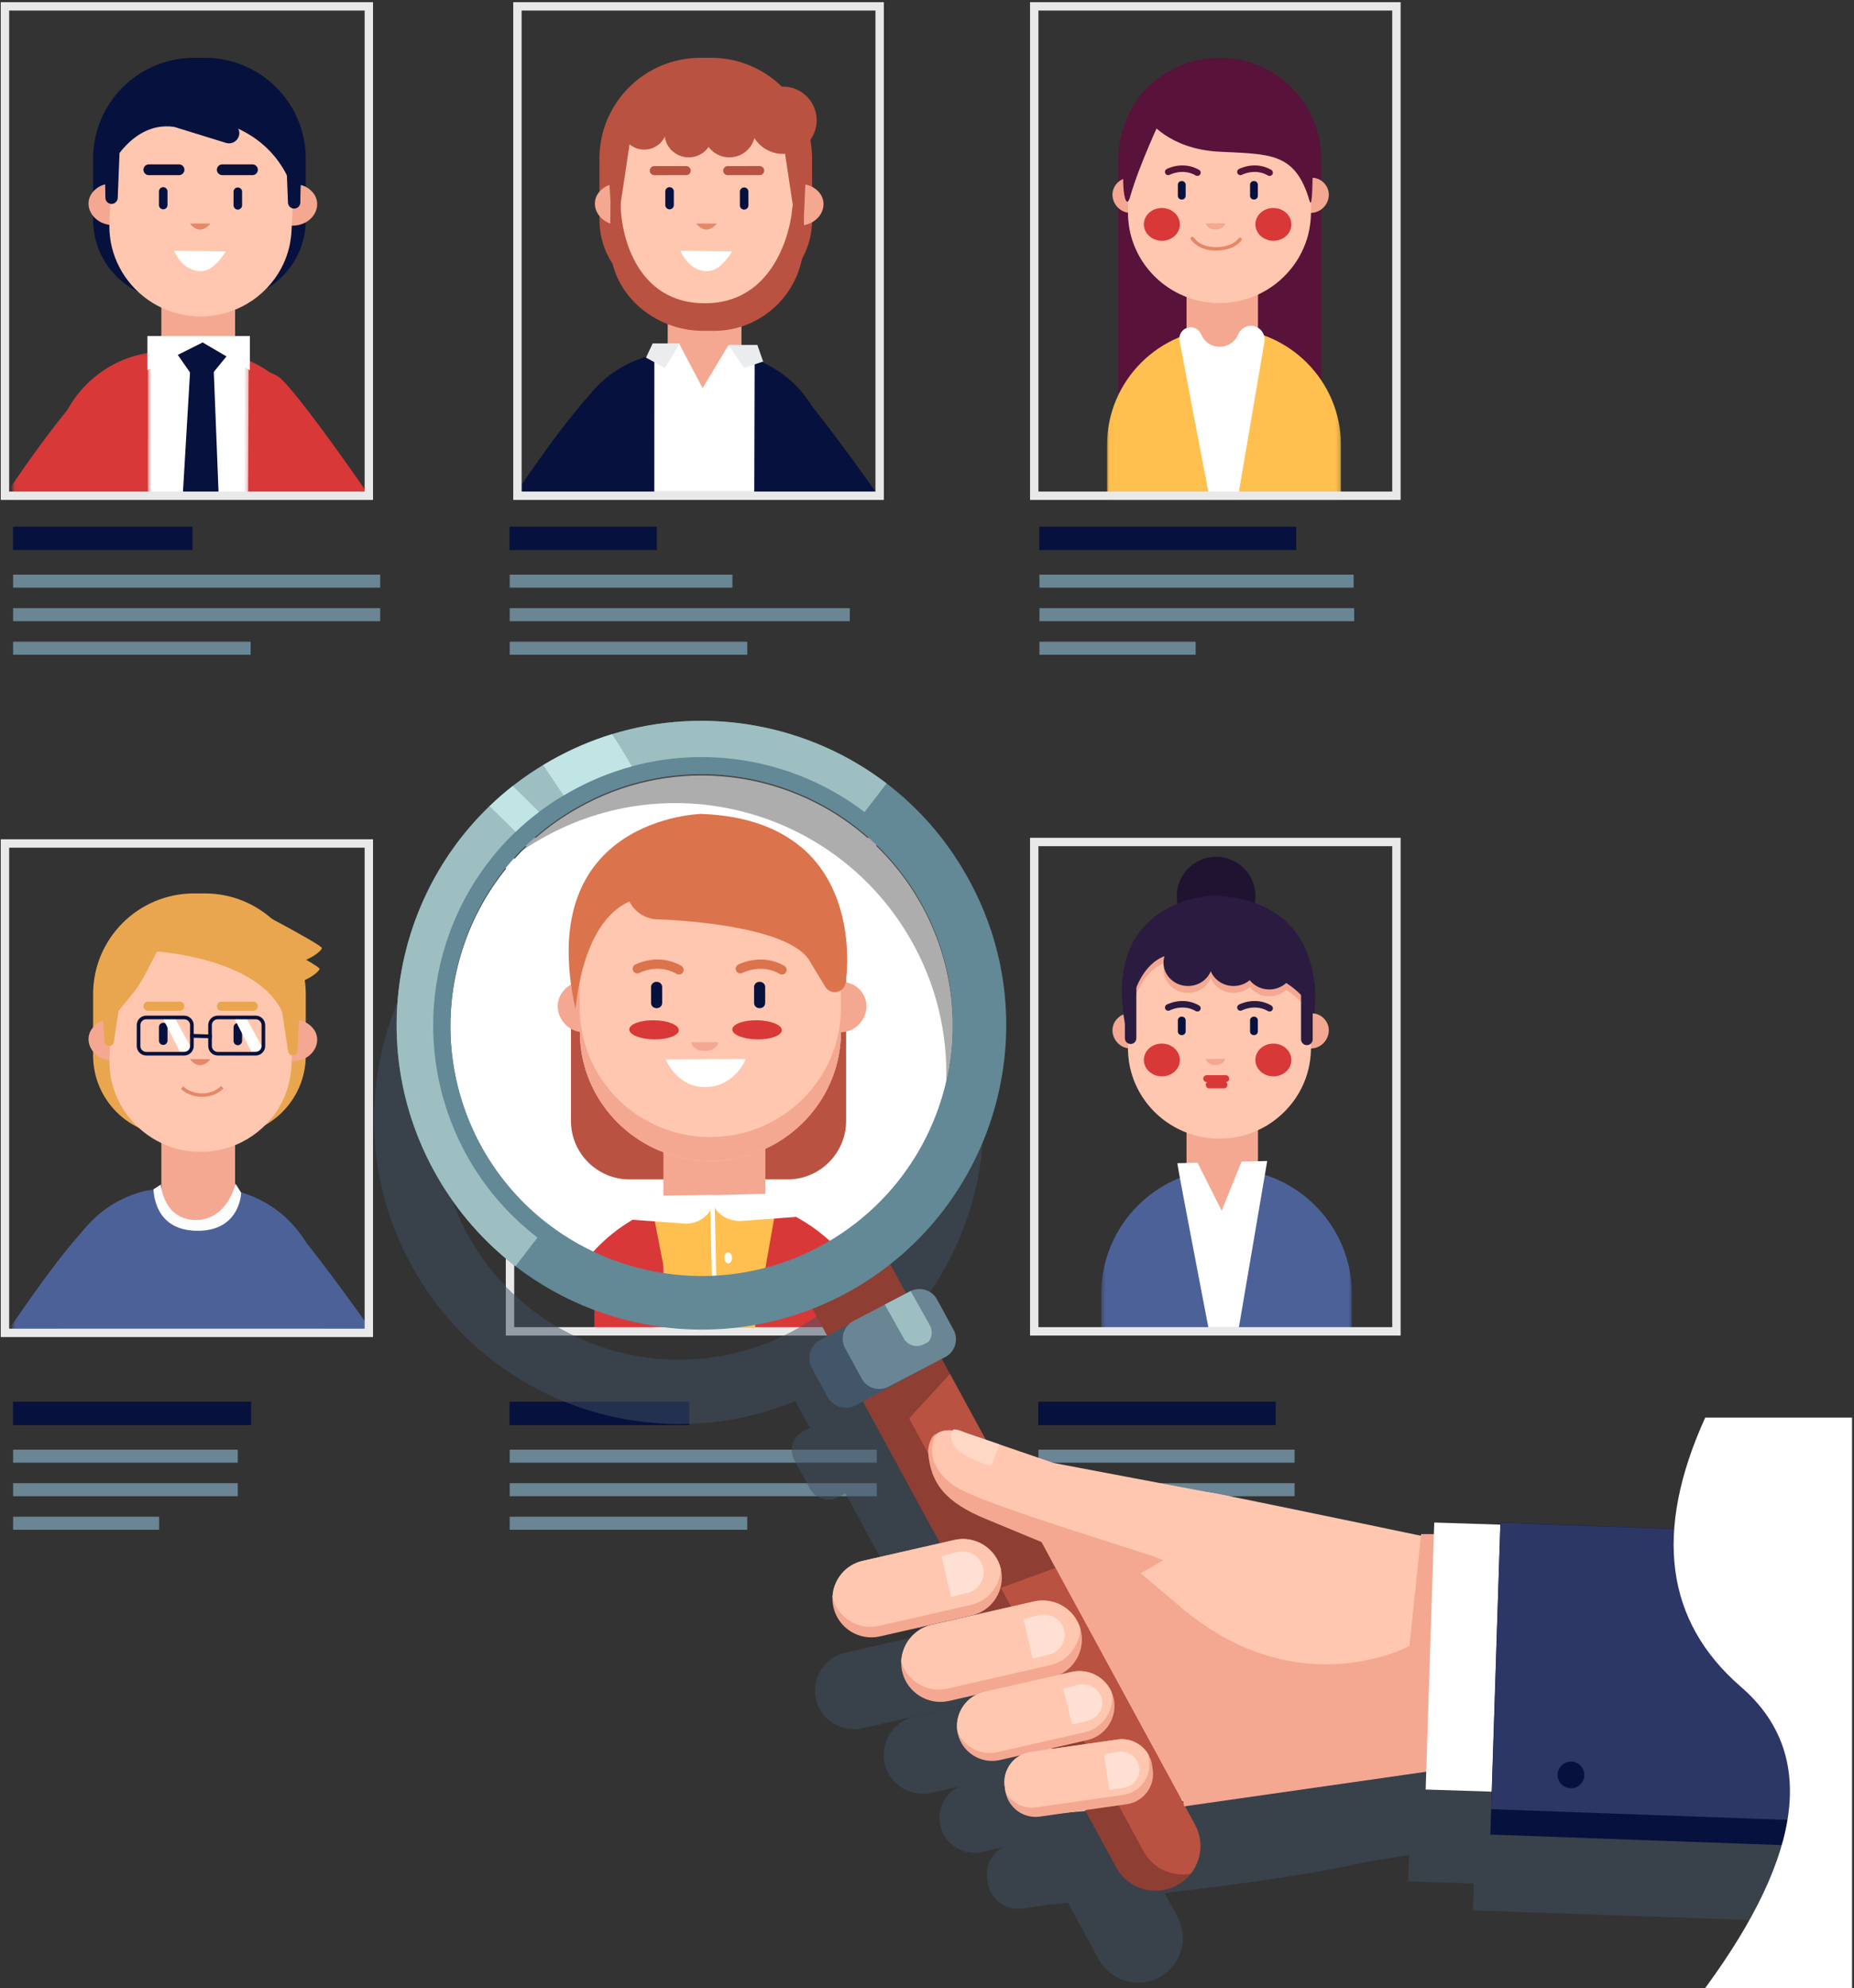 <?xml version="1.0" encoding="UTF-8"?>
<svg width="442px" height="474px" viewBox="0 0 442 474" version="1.1" xmlns="http://www.w3.org/2000/svg" xmlns:xlink="http://www.w3.org/1999/xlink">
    <rect x="0" y="0" width="442" height="474" fill="#333333" stroke="none"/>
    <!-- Generator: Sketch 48.2 (47327) - http://www.bohemiancoding.com/sketch -->
    <title>Slice 1</title>
    <desc>Created with Sketch.</desc>
    <defs>
        <polyline id="path-1" points="0.37 0.137 0.399 114.841 86.139 114.819 86.108 0.114"></polyline>
        <polyline id="path-3" points="0.37 0.137 0.399 114.841 86.139 114.819 86.108 0.114"></polyline>
        <polyline id="path-5" points="0.37 0.137 0.399 114.841 86.139 114.819 86.108 0.114"></polyline>
        <polygon id="path-7" points="0.37 0.137 0.399 114.841 86.139 114.819 86.108 0.114"></polygon>
        <polygon id="path-9" points="0.37 0.137 0.399 114.841 86.139 114.819 86.108 0.114"></polygon>
        <polyline id="path-11" points="0.37 0.137 0.399 114.841 86.139 114.819 86.108 0.114"></polyline>
        <polyline id="path-13" points="0.37 0.137 0.399 114.841 86.139 114.819 86.108 0.114"></polyline>
        <polyline id="path-15" points="0.37 0.137 0.399 114.841 86.139 114.819 86.108 0.114"></polyline>
        <polyline id="path-17" points="0.37 0.137 0.399 114.841 86.139 114.819 86.108 0.114"></polyline>
        <polyline id="path-19" points="0.37 0.137 0.399 114.841 86.139 114.819 86.108 0.114"></polyline>
        <polyline id="path-21" points="0.37 0.137 0.399 114.841 86.139 114.819 86.108 0.114"></polyline>
        <polygon id="path-23" points="0.37 0.137 0.399 114.841 86.139 114.819 86.108 0.114"></polygon>
        <polyline id="path-25" points="0.37 0.137 0.399 114.841 86.139 114.819 86.108 0.114"></polyline>
        <polyline id="path-27" points="0.37 0.137 0.399 114.841 86.139 114.819 86.108 0.114"></polyline>
        <polygon id="path-29" points="0.37 0.137 0.399 114.841 86.139 114.819 86.108 0.114"></polygon>
        <polygon id="path-31" points="0.029 0.245 55.814 0.245 55.814 40.145 0.029 40.145"></polygon>
        <polygon id="path-33" points="0.426 117.258 90.314 117.258 90.314 0.576 0.426 0.576"></polygon>
        <polygon id="path-35" points="0.437 112.476 89.886 112.476 89.886 0.516 0.437 0.516"></polygon>
        <polygon id="path-37" points="0.476 0.26 60.231 0.26 60.231 39.006 0.476 39.006"></polygon>
        <polygon id="path-39" points="0.426 116.727 90.314 116.727 90.314 0.044 0.426 0.044"></polygon>
        <polygon id="path-41" points="0.062 0.109 85.801 0.109 85.801 32.252 0.062 32.252"></polygon>
        <polygon id="path-43" points="0.03 0.263 62.79 0.263 62.79 34.681 0.03 34.681"></polygon>
        <polygon id="path-45" points="0.578 0.458 24.66 0.458 24.66 36.502 0.578 36.502"></polygon>
        <polygon id="path-47" points="0.062 0.138 85.801 0.138 85.801 32.327 0.062 32.327"></polygon>
        <polygon id="path-49" points="0.051 0.544 62.811 0.544 62.811 34.756 0.051 34.756"></polygon>
    </defs>
    <g id="Page-1" stroke="none" stroke-width="1" fill="none" fill-rule="evenodd">
        <g id="Group-8" transform="translate(1, 0)">
            <g id="Page-1">
                <polygon id="Fill-1" fill="#07113D" points="2.088 131.152 44.908 131.152 44.908 125.588 2.088 125.588"></polygon>
                <polygon id="Fill-2" fill="#6A8593" points="2.423 139.811 89.339 139.811 89.339 137.31 2.423 137.31"></polygon>
                <path d="M89.643,137.007 L89.035,137.007 L2.728,137.007 L2.119,137.007 L2.119,137.614 L2.119,139.507 L2.119,140.114 L2.728,140.114 L89.035,140.114 L89.643,140.114 L89.643,139.507 L89.643,137.614 L89.643,137.007 Z M2.728,139.507 L89.035,139.507 L89.035,137.614 L2.728,137.614 L2.728,139.507 Z" id="Fill-3" fill="#6A8593"></path>
                <polygon id="Fill-4" fill="#6A8593" points="2.423 147.809 89.339 147.809 89.339 145.308 2.423 145.308"></polygon>
                <path d="M89.643,145.004 L89.035,145.004 L2.728,145.004 L2.119,145.004 L2.119,145.612 L2.119,147.505 L2.119,148.112 L2.728,148.112 L89.035,148.112 L89.643,148.112 L89.643,147.505 L89.643,145.612 L89.643,145.004 Z M2.728,147.505 L89.035,147.505 L89.035,145.612 L2.728,145.612 L2.728,147.505 Z" id="Fill-5" fill="#6A8593"></path>
                <polygon id="Fill-6" fill="#6A8593" points="2.423 155.807 58.449 155.807 58.449 153.306 2.423 153.306"></polygon>
                <path d="M58.753,153.002 L58.145,153.002 L2.727,153.002 L2.119,153.002 L2.119,153.609 L2.119,155.503 L2.119,156.11 L2.727,156.11 L58.145,156.11 L58.753,156.11 L58.753,155.503 L58.753,153.609 L58.753,153.002 Z M2.727,155.503 L58.145,155.503 L58.145,153.609 L2.727,153.609 L2.727,155.503 Z" id="Fill-7" fill="#6A8593"></path>
                <polygon id="Fill-8" fill="#07113D" points="120.483 131.152 155.582 131.152 155.582 125.588 120.483 125.588"></polygon>
                <polygon id="Fill-9" fill="#6A8593" points="120.818 139.811 173.307 139.811 173.307 137.31 120.818 137.31"></polygon>
                <path d="M173.611,137.006 L173.003,137.006 L121.122,137.006 L120.514,137.006 L120.514,137.613 L120.514,139.507 L120.514,140.114 L121.122,140.114 L173.003,140.114 L173.611,140.114 L173.611,139.507 L173.611,137.613 L173.611,137.006 Z M121.122,139.507 L173.003,139.507 L173.003,137.613 L121.122,137.613 L121.122,139.507 Z" id="Fill-10" fill="#6A8593"></path>
                <polygon id="Fill-11" fill="#6A8593" points="120.819 147.809 201.3 147.809 201.3 145.308 120.819 145.308"></polygon>
                <path d="M201.604,145.004 L200.996,145.004 L121.122,145.004 L120.514,145.004 L120.514,145.612 L120.514,147.505 L120.514,148.112 L121.122,148.112 L200.996,148.112 L201.604,148.112 L201.604,147.505 L201.604,145.612 L201.604,145.004 Z M121.122,147.505 L200.996,147.505 L200.996,145.612 L121.122,145.612 L121.122,147.505 Z" id="Fill-12" fill="#6A8593"></path>
                <polygon id="Fill-13" fill="#6A8593" points="120.819 155.807 176.844 155.807 176.844 153.306 120.819 153.306"></polygon>
                <path d="M177.148,153.002 L176.54,153.002 L121.122,153.002 L120.514,153.002 L120.514,153.609 L120.514,155.503 L120.514,156.11 L121.122,156.11 L176.54,156.11 L177.148,156.11 L177.148,155.503 L177.148,153.609 L177.148,153.002 Z M121.122,155.503 L176.54,155.503 L176.54,153.609 L121.122,153.609 L121.122,155.503 Z" id="Fill-14" fill="#6A8593"></path>
                <polygon id="Fill-15" fill="#07113D" points="246.771 131.152 308.039 131.152 308.039 125.588 246.771 125.588"></polygon>
                <polygon id="Fill-16" fill="#6A8593" points="247.106 139.811 321.401 139.811 321.401 137.31 247.106 137.31"></polygon>
                <path d="M321.705,137.007 L321.097,137.007 L247.41,137.007 L246.802,137.007 L246.802,137.614 L246.802,139.507 L246.802,140.114 L247.41,140.114 L321.097,140.114 L321.705,140.114 L321.705,139.507 L321.705,137.614 L321.705,137.007 Z M247.41,139.507 L321.097,139.507 L321.097,137.614 L247.41,137.614 L247.41,139.507 Z" id="Fill-17" fill="#6A8593"></path>
                <polygon id="Fill-18" fill="#6A8593" points="247.106 147.809 321.543 147.809 321.543 145.308 247.106 145.308"></polygon>
                <path d="M321.846,145.004 L321.238,145.004 L247.41,145.004 L246.802,145.004 L246.802,145.612 L246.802,147.505 L246.802,148.112 L247.41,148.112 L321.238,148.112 L321.846,148.112 L321.846,147.505 L321.846,145.612 L321.846,145.004 Z M247.41,147.505 L321.238,147.505 L321.238,145.612 L247.41,145.612 L247.41,147.505 Z" id="Fill-19" fill="#6A8593"></path>
                <polygon id="Fill-20" fill="#6A8593" points="247.106 155.806 283.74 155.806 283.74 153.305 247.106 153.305"></polygon>
                <path d="M284.045,153.002 L283.437,153.002 L247.41,153.002 L246.802,153.002 L246.802,153.609 L246.802,155.502 L246.802,156.109 L247.41,156.109 L283.437,156.109 L284.045,156.109 L284.045,155.502 L284.045,153.609 L284.045,153.002 Z M247.41,155.502 L283.437,155.502 L283.437,153.609 L247.41,153.609 L247.41,155.502 Z" id="Fill-21" fill="#6A8593"></path>
                <polygon id="Fill-22" fill="#07113D" points="120.483 339.787 163.303 339.787 163.303 334.223 120.483 334.223"></polygon>
                <polygon id="Fill-23" fill="#6A8593" points="120.819 348.446 207.734 348.446 207.734 345.945 120.819 345.945"></polygon>
                <path d="M208.038,345.642 L207.43,345.642 L121.122,345.642 L120.514,345.642 L120.514,346.249 L120.514,348.142 L120.514,348.749 L121.122,348.749 L207.43,348.749 L208.038,348.749 L208.038,348.142 L208.038,346.249 L208.038,345.642 Z M121.122,348.142 L207.43,348.142 L207.43,346.249 L121.122,346.249 L121.122,348.142 Z" id="Fill-24" fill="#6A8593"></path>
                <polygon id="Fill-25" fill="#6A8593" points="120.819 356.443 207.734 356.443 207.734 353.943 120.819 353.943"></polygon>
                <path d="M208.038,353.639 L207.43,353.639 L121.122,353.639 L120.514,353.639 L120.514,354.247 L120.514,356.14 L120.514,356.747 L121.122,356.747 L207.43,356.747 L208.038,356.747 L208.038,356.14 L208.038,354.247 L208.038,353.639 Z M121.122,356.14 L207.43,356.14 L207.43,354.247 L121.122,354.247 L121.122,356.14 Z" id="Fill-26" fill="#6A8593"></path>
                <polygon id="Fill-27" fill="#6A8593" points="120.819 364.441 176.844 364.441 176.844 361.94 120.819 361.94"></polygon>
                <path d="M177.148,361.637 L176.54,361.637 L121.122,361.637 L120.514,361.637 L120.514,362.244 L120.514,364.138 L120.514,364.745 L121.122,364.745 L176.54,364.745 L177.148,364.745 L177.148,364.138 L177.148,362.244 L177.148,361.637 Z M121.122,364.138 L176.54,364.138 L176.54,362.244 L121.122,362.244 L121.122,364.138 Z" id="Fill-28" fill="#6A8593"></path>
                <polygon id="Fill-29" fill="#07113D" points="2.088 339.787 58.866 339.787 58.866 334.223 2.088 334.223"></polygon>
                <polygon id="Fill-30" fill="#6A8593" points="2.423 348.446 55.377 348.446 55.377 345.945 2.423 345.945"></polygon>
                <path d="M55.681,345.641 L55.073,345.641 L2.727,345.641 L2.119,345.641 L2.119,346.248 L2.119,348.142 L2.119,348.749 L2.727,348.749 L55.073,348.749 L55.681,348.749 L55.681,348.142 L55.681,346.248 L55.681,345.641 Z M2.727,348.142 L55.073,348.142 L55.073,346.248 L2.727,346.248 L2.727,348.142 Z" id="Fill-31" fill="#6A8593"></path>
                <polygon id="Fill-32" fill="#6A8593" points="2.423 356.443 55.377 356.443 55.377 353.942 2.423 353.942"></polygon>
                <path d="M55.681,353.639 L55.073,353.639 L2.727,353.639 L2.119,353.639 L2.119,354.246 L2.119,356.139 L2.119,356.746 L2.727,356.746 L55.073,356.746 L55.681,356.746 L55.681,356.139 L55.681,354.246 L55.681,353.639 Z M2.727,356.139 L55.073,356.139 L55.073,354.246 L2.727,354.246 L2.727,356.139 Z" id="Fill-33" fill="#6A8593"></path>
                <polygon id="Fill-34" fill="#6A8593" points="2.423 364.441 36.642 364.441 36.642 361.94 2.423 361.94"></polygon>
                <path d="M36.946,361.637 L36.338,361.637 L2.727,361.637 L2.119,361.637 L2.119,362.244 L2.119,364.137 L2.119,364.744 L2.727,364.744 L36.338,364.744 L36.946,364.744 L36.946,364.137 L36.946,362.244 L36.946,361.637 Z M2.727,364.137 L36.338,364.137 L36.338,362.244 L2.727,362.244 L2.727,364.137 Z" id="Fill-35" fill="#6A8593"></path>
                <polygon id="Fill-36" fill="#07113D" points="246.538 339.787 303.135 339.787 303.135 334.223 246.538 334.223"></polygon>
                <polygon id="Fill-37" fill="#6A8593" points="246.874 348.446 307.325 348.446 307.325 345.945 246.874 345.945"></polygon>
                <path d="M307.629,345.641 L307.021,345.641 L247.178,345.641 L246.57,345.641 L246.57,346.249 L246.57,348.142 L246.57,348.749 L247.178,348.749 L307.021,348.749 L307.629,348.749 L307.629,348.142 L307.629,346.249 L307.629,345.641 Z M247.178,348.142 L307.021,348.142 L307.021,346.249 L247.178,346.249 L247.178,348.142 Z" id="Fill-38" fill="#6A8593"></path>
                <polygon id="Fill-39" fill="#6A8593" points="246.874 356.443 307.325 356.443 307.325 353.943 246.874 353.943"></polygon>
                <path d="M307.629,353.639 L307.021,353.639 L247.178,353.639 L246.57,353.639 L246.57,354.246 L246.57,356.139 L246.57,356.747 L247.178,356.747 L307.021,356.747 L307.629,356.747 L307.629,356.139 L307.629,354.246 L307.629,353.639 Z M247.178,356.139 L307.021,356.139 L307.021,354.246 L247.178,354.246 L247.178,356.139 Z" id="Fill-40" fill="#6A8593"></path>
                <polygon id="Fill-41" fill="#07113D" points="245.962 364.138 301.38 364.138 301.38 362.245 245.962 362.245"></polygon>
                <g id="Group-87" transform="translate(122.42, 3.371)">
                    <g id="Group-44">
                        <mask id="mask-2" fill="white">
                            <use xlink:href="#path-1"></use>
                        </mask>
                        <g id="Clip-43"></g>
                        <path d="M-13.46,134.655 C-12.802,133.167 13.677,90.19 23.448,85.307 C33.22,80.425 59.397,83.04 64.284,86.834 C69.172,90.628 96.747,128.868 100.018,136.794 C103.821,146.01 100.023,157.94 95.679,157.94 C91.336,157.942 -6.395,157.967 -6.395,157.967 C-6.395,157.967 -21.599,153.091 -13.46,134.655" id="Fill-42" fill="#07113D" mask="url(#mask-2)"></path>
                    </g>
                    <g id="Group-47">
                        <mask id="mask-4" fill="white">
                            <use xlink:href="#path-3"></use>
                        </mask>
                        <g id="Clip-46"></g>
                        <path d="M74.091,107.415 L72.262,185.69 L12.904,186.254 L11.331,107.431 C11.327,94.224 20.902,83.234 33.501,81.019 C35.016,80.758 36.571,80.619 38.167,80.619 L47.24,80.617 C62.063,80.613 74.087,92.614 74.091,107.415" id="Fill-45" fill="#07113D" mask="url(#mask-4)"></path>
                    </g>
                    <g id="Group-50">
                        <mask id="mask-6" fill="white">
                            <use xlink:href="#path-5"></use>
                        </mask>
                        <g id="Clip-49"></g>
                        <path d="M51.053,68.156 L38.636,68.159 C28.065,68.162 19.493,59.607 19.491,49.051 L19.487,34.45 C19.484,21.18 30.253,10.419 43.542,10.416 L46.117,10.416 C59.406,10.412 70.181,21.167 70.185,34.437 L70.189,49.038 C70.192,59.594 61.624,68.153 51.053,68.156" id="Fill-48" fill="#B95241" mask="url(#mask-6)"></path>
                    </g>
                    <g id="Group-53">
                        <mask id="mask-8" fill="white">
                            <use xlink:href="#path-7"></use>
                        </mask>
                        <g id="Clip-52"></g>
                        <path d="M26.216,40.467 L25.876,46.375 L25.64,50.363 L23.857,50.285 C23.726,50.278 23.596,50.271 23.475,50.249 C20.501,49.935 18.261,47.551 18.407,44.93 C18.48,43.57 19.196,42.438 20.288,41.579 C21.265,40.812 22.551,40.404 23.952,40.389 L23.96,40.389 C24.123,40.375 24.261,40.375 24.424,40.389 L26.216,40.467 Z" id="Fill-51" fill="#F4A891" mask="url(#mask-8)"></path>
                    </g>
                    <g id="Group-56">
                        <mask id="mask-10" fill="white">
                            <use xlink:href="#path-9"></use>
                        </mask>
                        <g id="Clip-55"></g>
                        <path d="M65.093,40.593 L65.436,46.5 L65.674,50.489 L67.458,50.409 C67.588,50.402 67.718,50.395 67.84,50.373 C70.813,50.058 73.052,47.673 72.904,45.052 C72.831,43.691 72.113,42.56 71.022,41.701 C70.045,40.935 68.758,40.527 67.357,40.513 L67.349,40.513 C67.186,40.499 67.048,40.499 66.885,40.514 L65.093,40.593 Z" id="Fill-54" fill="#F4A891" mask="url(#mask-10)"></path>
                    </g>
                    <g id="Group-59">
                        <mask id="mask-12" fill="white">
                            <use xlink:href="#path-11"></use>
                        </mask>
                        <g id="Clip-58"></g>
                        <path d="M46.345,90.337 L42.775,90.338 C38.921,90.338 35.767,87.191 35.766,83.342 L35.76,62.416 C35.76,58.568 38.912,55.418 42.766,55.417 L46.336,55.417 C50.189,55.415 53.343,58.563 53.345,62.412 L53.35,83.337 C53.351,87.186 50.199,90.335 46.345,90.337" id="Fill-57" fill="#F4A891" mask="url(#mask-12)"></path>
                    </g>
                    <g id="Group-62">
                        <mask id="mask-14" fill="white">
                            <use xlink:href="#path-13"></use>
                        </mask>
                        <g id="Clip-61"></g>
                        <path d="M68.517,39.638 L67.966,50.447 L67.885,52.065 C67.836,53.131 67.698,54.188 67.503,55.205 C65.835,63.794 59.248,70.586 50.86,72.743 C49.924,72.987 48.963,73.167 47.985,73.289 C47.692,73.337 47.391,73.362 47.098,73.378 C46.479,73.444 45.86,73.477 45.233,73.477 C44.785,73.477 44.337,73.461 43.881,73.444 C42.855,73.388 41.861,73.266 40.875,73.079 C40.469,73.006 40.069,72.917 39.67,72.819 C38.147,72.462 36.697,71.942 35.321,71.291 C35.321,71.291 35.312,71.291 35.304,71.283 C28.707,68.17 23.9,62.04 22.587,54.826 C22.579,54.802 22.579,54.785 22.579,54.761 C22.448,53.98 22.35,53.192 22.293,52.394 C22.269,52.142 22.26,51.898 22.253,51.646 C22.244,51.386 22.236,51.134 22.244,50.874 C22.228,50.573 22.243,50.264 22.26,49.955 L22.26,49.792 L22.292,49.052 L22.397,47.125 L22.56,43.823 L22.56,43.79 L22.721,40.456 L22.73,40.391 L22.73,40.382 L22.795,39.155 L22.844,38.195 L22.892,37.316 L22.909,37.089 C22.997,35.56 23.306,34.079 23.754,32.664 C24.055,31.672 24.429,30.704 24.845,29.777 C24.901,29.622 24.958,29.492 25.023,29.354 C25.365,28.589 25.765,27.833 26.196,27.117 C26.196,27.109 26.204,27.101 26.204,27.101 C27.84,24.368 30.047,22.001 32.653,20.17 C33.174,19.804 33.711,19.454 34.257,19.129 C38.06,16.899 42.522,15.703 47.23,15.945 C53.525,16.269 59.17,19.089 63.105,23.399 C64.262,24.668 65.207,26.05 65.981,27.546 C66.624,28.758 67.154,30.034 67.61,31.384 C67.904,32.23 68.116,33.1 68.271,33.978 L68.271,33.995 C68.32,34.296 68.361,34.588 68.393,34.889 C68.459,35.418 68.508,35.955 68.532,36.499 C68.581,37.524 68.573,38.573 68.517,39.638" id="Fill-60" fill="#FFC7B0" mask="url(#mask-14)"></path>
                    </g>
                    <g id="Group-65">
                        <mask id="mask-16" fill="white">
                            <use xlink:href="#path-15"></use>
                        </mask>
                        <g id="Clip-64"></g>
                        <path d="M53.989,46.604 C53.429,46.604 52.971,46.147 52.971,45.588 L52.97,42.335 C52.97,41.776 53.428,41.318 53.988,41.318 C54.548,41.318 55.006,41.775 55.006,42.334 L55.007,45.587 C55.007,46.146 54.549,46.604 53.989,46.604" id="Fill-63" fill="#07113D" mask="url(#mask-16)"></path>
                    </g>
                    <g id="Group-68">
                        <mask id="mask-18" fill="white">
                            <use xlink:href="#path-17"></use>
                        </mask>
                        <g id="Clip-67"></g>
                        <path d="M36.207,46.541 C35.647,46.541 35.19,46.084 35.189,45.524 L35.188,42.272 C35.188,41.712 35.646,41.255 36.206,41.255 C36.766,41.255 37.224,41.712 37.224,42.271 L37.225,45.524 C37.225,46.083 36.767,46.541 36.207,46.541" id="Fill-66" fill="#07113D" mask="url(#mask-18)"></path>
                    </g>
                    <g id="Group-71">
                        <mask id="mask-20" fill="white">
                            <use xlink:href="#path-19"></use>
                        </mask>
                        <g id="Clip-70"></g>
                        <path d="M57.685,38.389 L50.079,38.391 C49.483,38.392 48.995,37.905 48.995,37.31 C48.995,36.715 49.482,36.228 50.078,36.228 L57.684,36.225 C58.28,36.225 58.768,36.712 58.768,37.307 C58.768,37.902 58.281,38.389 57.685,38.389" id="Fill-69" fill="#B95241" mask="url(#mask-20)"></path>
                    </g>
                    <g id="Group-74">
                        <mask id="mask-22" fill="white">
                            <use xlink:href="#path-21"></use>
                        </mask>
                        <g id="Clip-73"></g>
                        <path d="M40.175,38.394 L32.569,38.396 C31.973,38.396 31.485,37.909 31.484,37.314 C31.484,36.719 31.972,36.232 32.568,36.232 L40.174,36.23 C40.77,36.23 41.258,36.717 41.258,37.312 C41.258,37.907 40.771,38.394 40.175,38.394" id="Fill-72" fill="#B95241" mask="url(#mask-22)"></path>
                    </g>
                    <g id="Group-77">
                        <mask id="mask-24" fill="white">
                            <use xlink:href="#path-23"></use>
                        </mask>
                        <g id="Clip-76"></g>
                        <path d="M51.154,56.584 C49.071,59.635 47.155,61.665 44.306,61.225 C41.917,60.856 39.98,59.066 38.786,56.414 L51.154,56.584 Z" id="Fill-75" fill="#FFFFFF" mask="url(#mask-24)"></path>
                    </g>
                    <g id="Group-80">
                        <mask id="mask-26" fill="white">
                            <use xlink:href="#path-25"></use>
                        </mask>
                        <g id="Clip-79"></g>
                        <path d="M42.566,49.928 L47.453,49.927 C47.453,49.927 45.146,53.18 42.566,49.928" id="Fill-78" fill="#E48867" mask="url(#mask-26)"></path>
                    </g>
                    <g id="Group-83">
                        <mask id="mask-28" fill="white">
                            <use xlink:href="#path-27"></use>
                        </mask>
                        <g id="Clip-82"></g>
                        <path d="M68.517,39.638 L67.966,50.447 L67.885,52.065 C67.836,53.131 67.698,54.188 67.503,55.205 C65.835,63.794 59.248,70.586 50.86,72.743 C49.924,72.987 48.963,73.167 47.985,73.289 C47.692,73.337 47.391,73.362 47.098,73.378 C46.479,73.444 45.86,73.477 45.233,73.477 C44.785,73.477 44.337,73.461 43.881,73.444 C42.716,73.396 41.576,73.266 40.452,73.072 C40.224,73.031 40.004,72.998 39.776,72.949 C38.236,72.592 36.778,72.072 35.394,71.421 C35.394,71.421 35.386,71.421 35.378,71.413 C28.731,68.276 23.884,62.104 22.587,54.826 C22.579,54.802 22.579,54.785 22.579,54.761 C22.44,53.98 22.343,53.192 22.293,52.394 C22.269,52.142 22.26,51.898 22.253,51.646 C22.244,51.386 22.236,51.134 22.244,50.874 C22.228,50.573 22.243,50.264 22.26,49.955 L22.26,49.792 L22.292,49.052 L22.397,47.125 L22.56,43.823 C23.581,55.915 27.869,71.196 42.968,71.81 C63.875,72.659 68.21,49.707 68.532,36.499 C68.581,37.524 68.573,38.573 68.517,39.638" id="Fill-81" fill="#F4A891" mask="url(#mask-28)"></path>
                    </g>
                    <g id="Group-86">
                        <mask id="mask-30" fill="white">
                            <use xlink:href="#path-29"></use>
                        </mask>
                        <g id="Clip-85"></g>
                        <polygon id="Fill-84" fill="#FFFFFF" mask="url(#mask-30)" points="56.186 186.586 32.552 186.592 32.582 78.789 38.519 78.609 44.087 89.172 50.215 78.966 56.502 79.067"></polygon>
                    </g>
                </g>
                <polygon id="Fill-88" fill="#EAECEE" points="161.042 81.877 157.574 87.743 153.005 85.275 154.602 81.879"></polygon>
                <polygon id="Fill-89" fill="#EAECEE" points="172.687 82.251 176.399 87.738 180.932 86.193 179.557 82.249"></polygon>
                <g id="Group-108" transform="translate(122, 1.335)">
                    <path d="M71.696,27.331 C71.697,31.765 68.099,35.359 63.66,35.36 C59.22,35.361 55.621,31.769 55.62,27.336 C55.619,22.903 59.217,19.308 63.655,19.307 C68.095,19.306 71.694,22.898 71.696,27.331" id="Fill-90" fill="#B95241"></path>
                    <path d="M57.063,30.011 C57.064,33.421 54.296,36.186 50.882,36.186 C47.467,36.188 44.698,33.424 44.697,30.014 C44.696,26.604 47.464,23.839 50.878,23.838 C54.293,23.837 57.062,26.601 57.063,30.011" id="Fill-92" fill="#B95241"></path>
                    <path d="M46.964,30.425 C46.965,33.607 44.382,36.188 41.195,36.189 C38.008,36.19 35.423,33.61 35.423,30.428 C35.421,27.245 38.004,24.665 41.192,24.664 C44.379,24.663 46.964,27.242 46.964,30.425" id="Fill-94" fill="#B95241"></path>
                    <path d="M36.04,28.884 C36.041,31.896 33.597,34.339 30.58,34.34 C27.563,34.34 25.118,31.899 25.117,28.887 C25.116,25.875 27.561,23.432 30.577,23.432 C33.594,23.431 36.04,25.872 36.04,28.884" id="Fill-96" fill="#B95241"></path>
                    <path d="M37.789,17.358 C37.789,17.358 49.33,14.063 55.515,18.383 C61.698,22.704 64.998,28.671 64.998,28.671 L41.296,30.735 L27.075,28.475 L32.534,18.08 L37.789,17.358 Z" id="Fill-98" fill="#B95241"></path>
                    <path d="M27.487,30.43 L24.865,47.857 C24.743,48.665 23.831,49.082 23.139,48.646 C22.831,48.451 22.635,48.122 22.613,47.759 L21.821,35.062 C21.821,35.062 26.043,24.565 27.487,30.43" id="Fill-100" fill="#B95241"></path>
                    <path d="M63.762,32.684 L66.394,50.11 C66.516,50.918 67.429,51.334 68.12,50.898 C68.428,50.703 68.624,50.374 68.646,50.011 L69.43,33.815 C69.43,33.815 65.203,26.818 63.762,32.684" id="Fill-102" fill="#B95241"></path>
                    <path d="M25.019,46.998 C24.71,51.218 26.983,70.563 44.501,70.97 C62.02,71.377 65.548,52.652 65.827,48.737 C66.106,44.821 68.712,45.237 68.712,46.061 L68.612,56.153 C68.615,67.97 59.024,77.552 47.19,77.555 L44.702,77.556 C32.868,77.559 22.448,68.592 22.445,56.775 L22.546,47.102 C22.546,47.102 25.045,46.638 25.019,46.998" id="Fill-104" fill="#B95241"></path>
                    <polygon id="Stroke-106" stroke="#E9E9E9" stroke-width="2" points="0.357 116.866 86.71 116.866 86.71 0.183 0.357 0.183"></polygon>
                </g>
                <g id="Group-131" transform="translate(242.815, 0.942)">
                    <path d="M71.175,93.953 L22.81,93.953 L22.81,36.989 C22.81,23.652 33.637,12.841 46.992,12.841 C60.348,12.841 71.175,23.652 71.175,36.989 L71.175,93.953 Z" id="Fill-109" fill="#591239"></path>
                    <g id="Group-113" transform="translate(20.066, 77.113)">
                        <mask id="mask-32" fill="white">
                            <use xlink:href="#path-31"></use>
                        </mask>
                        <g id="Clip-112"></g>
                        <path d="M55.814,70.221 L0.029,70.221 L0.029,28.098 C0.029,12.716 12.517,0.245 27.921,0.245 C43.326,0.245 55.814,12.716 55.814,28.098 L55.814,70.221 Z" id="Fill-111" fill="#FFC050" mask="url(#mask-32)"></path>
                    </g>
                    <mask id="mask-34" fill="white">
                        <use xlink:href="#path-33"></use>
                    </mask>
                    <g id="Clip-115"></g>
                    <polygon id="Fill-114" fill="#F4A891" mask="url(#mask-34)" points="39.056 88.609 56.094 88.609 56.094 65.284 39.056 65.284"></polygon>
                    <path d="M72.981,45.454 C72.992,47.492 71.512,49.308 69.547,49.728 C69.366,49.767 69.178,49.797 68.983,49.812 C68.896,49.832 68.795,49.827 68.694,49.83 L67.362,49.842 L67.336,47.065 L67.332,46.443 L67.296,41.404 L68.635,41.393 C68.76,41.39 68.869,41.395 68.985,41.408 L68.993,41.409 C69.164,41.416 69.334,41.439 69.496,41.469 C69.496,41.469 69.504,41.462 69.504,41.47 C70.347,41.607 71.109,41.975 71.692,42.545 C72.475,43.31 72.969,44.295 72.981,45.454" id="Fill-116" fill="#F4A891" mask="url(#mask-34)"></path>
                    <path d="M21.404,45.454 C21.392,47.492 22.873,49.308 24.837,49.728 C25.018,49.767 25.207,49.797 25.402,49.812 C25.488,49.832 25.589,49.827 25.691,49.83 L27.022,49.842 L27.048,47.065 L27.053,46.443 L27.088,41.404 L25.749,41.393 C25.624,41.39 25.515,41.395 25.399,41.408 L25.391,41.409 C25.221,41.416 25.05,41.439 24.888,41.469 C24.888,41.469 24.88,41.462 24.881,41.47 C24.038,41.607 23.275,41.975 22.693,42.545 C21.909,43.31 21.415,44.295 21.404,45.454" id="Fill-117" fill="#F4A891" mask="url(#mask-34)"></path>
                    <path d="M68.732,48.899 L68.732,49.599 L68.724,49.747 C68.724,50.044 68.724,50.34 68.699,50.628 C68.699,50.875 68.674,51.114 68.658,51.369 C68.658,51.443 68.641,51.517 68.633,51.599 C68.378,54.678 67.437,57.584 65.987,60.169 C65.912,60.301 65.838,60.433 65.764,60.556 C63.39,64.574 59.754,67.776 55.385,69.612 C55.376,69.62 55.368,69.62 55.368,69.62 C53.678,70.336 51.881,70.839 50.002,71.094 C49.309,71.193 48.616,71.258 47.916,71.299 C47.636,71.316 47.355,71.316 47.066,71.316 C46.044,71.324 45.038,71.267 44.049,71.126 C43.768,71.094 43.48,71.061 43.208,71.003 C33.967,69.447 26.712,62.129 25.335,52.941 C25.195,51.962 25.104,50.949 25.104,49.928 L25.088,48.381 L25.038,41.49 L25.014,38.049 C25.005,37.522 25.014,36.995 25.038,36.477 C25.079,35.472 25.17,34.484 25.327,33.521 C25.516,32.385 25.805,31.282 26.225,30.212 C26.72,28.944 27.28,27.734 27.948,26.589 C28.748,25.207 29.696,23.93 30.85,22.778 C34.783,18.826 40.29,16.373 46.308,16.323 C50.809,16.283 55.022,17.616 58.55,19.896 C59.062,20.234 59.556,20.588 60.043,20.959 C62.063,22.514 63.81,24.425 65.162,26.589 C65.426,26.993 65.674,27.413 65.904,27.841 C65.904,27.841 65.912,27.849 65.912,27.857 C66.292,28.557 66.646,29.289 66.935,30.039 C66.992,30.17 67.042,30.294 67.091,30.45 C67.446,31.348 67.768,32.286 68.015,33.249 C68.378,34.616 68.616,36.04 68.633,37.505 L68.641,37.72 L68.649,38.559 L68.658,39.481 L68.666,40.65 L68.666,40.658 L68.674,40.725 L68.674,40.922 L68.683,41.474 L68.707,46.495 L68.707,47.055 L68.732,48.899 Z" id="Fill-118" fill="#FFC7B0" mask="url(#mask-34)"></path>
                    <path d="M43.662,52.323 C43.662,52.323 43.946,53.879 46.155,53.761 C48.098,53.657 48.265,52.294 48.265,52.294 L43.662,52.323 Z" id="Fill-119" fill="#F4A891" mask="url(#mask-34)"></path>
                    <path d="M34.695,40.045 C34.695,40.045 38.163,38.191 41.657,40.23" id="Stroke-120" stroke="#591239" stroke-width="1.554" stroke-linecap="round" mask="url(#mask-34)"></path>
                    <path d="M37.399,80.261 C39.648,92.438 48.124,136.39 48.124,136.39 L57.627,80.551 C57.972,78.526 56.38,76.69 54.323,76.741 C53.021,76.774 51.861,77.576 51.374,78.782 C49.845,82.563 44.566,82.78 42.731,79.137 L42.449,78.575 C41.981,77.647 41.019,77.071 39.979,77.097 C38.326,77.138 37.1,78.637 37.399,80.261" id="Fill-121" fill="#FFFFFF" mask="url(#mask-34)"></path>
                    <path d="M36.995,45.757 L36.995,43.1 C36.995,42.624 37.386,42.233 37.863,42.233 L37.981,42.233 C38.459,42.233 38.85,42.624 38.85,43.1 L38.85,45.757 C38.85,46.234 38.459,46.624 37.981,46.624 L37.863,46.624 C37.386,46.624 36.995,46.234 36.995,45.757" id="Fill-122" fill="#07113D" mask="url(#mask-34)"></path>
                    <path d="M51.905,40.045 C51.905,40.045 55.373,38.191 58.867,40.23" id="Stroke-123" stroke="#591239" stroke-width="1.554" stroke-linecap="round" mask="url(#mask-34)"></path>
                    <path d="M64.057,52.626 C64.022,54.783 62.072,56.501 59.702,56.463 C57.332,56.424 55.439,54.645 55.474,52.487 C55.509,50.33 57.458,48.612 59.829,48.65 C62.199,48.689 64.092,50.468 64.057,52.626" id="Fill-124" fill="#D93838" mask="url(#mask-34)"></path>
                    <path d="M37.47,52.626 C37.435,54.783 35.485,56.501 33.115,56.463 C30.745,56.424 28.852,54.645 28.887,52.487 C28.922,50.33 30.871,48.612 33.241,48.65 C35.612,48.689 37.504,50.468 37.47,52.626" id="Fill-125" fill="#D93838" mask="url(#mask-34)"></path>
                    <path d="M54.204,45.757 L54.204,43.1 C54.204,42.624 54.595,42.233 55.073,42.233 L55.191,42.233 C55.669,42.233 56.06,42.624 56.06,43.1 L56.06,45.757 C56.06,46.234 55.669,46.624 55.191,46.624 L55.073,46.624 C54.595,46.624 54.204,46.234 54.204,45.757" id="Fill-126" fill="#07113D" mask="url(#mask-34)"></path>
                    <path d="M69.672,39.843 C69.663,39.868 69.663,39.885 69.663,39.901 C69.614,40.691 69.54,41.21 69.515,41.391 C69.507,41.432 68.744,41.368 68.744,41.368 C67.524,33.456 48.674,26.524 36.926,27.141 C35.607,27.207 34.428,27.511 33.373,27.981 C25.03,31.718 24.891,46.431 24.776,45.896 C17.768,13.995 45.376,13.352 45.376,13.352 C53.076,13.632 58.377,15.821 62.013,18.868 C69.812,25.395 69.944,35.867 69.672,39.843" id="Fill-127" fill="#591239" mask="url(#mask-34)"></path>
                    <path d="M40.437,55.934 C41.234,57.012 42.976,58.516 46.442,58.383 C49.583,58.262 51.095,57.081 51.809,56.124" id="Stroke-128" stroke="#E48867" stroke-width="0.824" stroke-linecap="round" mask="url(#mask-34)"></path>
                    <path d="M29.955,27.614 C29.955,27.614 34.695,34.611 46.855,35.229 C59.015,35.846 64.992,35.332 68.393,46.96 C69.324,50.146 69.114,34.509 69.114,34.509 C69.114,34.509 43.145,13.413 29.955,27.614" id="Fill-129" fill="#591239" mask="url(#mask-34)"></path>
                    <path d="M33.046,27.202 C33.046,27.202 27.707,38.523 25.627,45.931 C23.546,53.339 21.298,24.218 33.046,27.202" id="Fill-130" fill="#591239" mask="url(#mask-34)"></path>
                </g>
                <polygon id="Stroke-132" stroke="#E9E9E9" stroke-width="2" points="245.562 118.201 331.915 118.201 331.915 1.518 245.562 1.518"></polygon>
                <g id="Group-160" transform="translate(120.596, 204.958)">
                    <path d="M59.832,69.63 L33.385,69.63 C28.021,69.63 23.63,65.247 23.63,59.889 L23.63,31.495 C23.63,26.137 28.021,21.754 33.385,21.754 L59.832,21.754 C65.198,21.754 69.587,26.137 69.587,31.495 L69.587,59.889 C69.587,65.247 65.198,69.63 59.832,69.63" id="Fill-134" fill="#B95241"></path>
                    <mask id="mask-36" fill="white">
                        <use xlink:href="#path-35"></use>
                    </mask>
                    <g id="Clip-137"></g>
                    <polygon id="Fill-136" fill="#F4A891" mask="url(#mask-36)" points="39.067 87.12 56.105 87.12 56.105 60.502 39.067 60.502"></polygon>
                    <path d="M72.992,40.672 C73.004,42.709 71.523,44.526 69.558,44.945 C69.378,44.984 69.189,45.014 68.994,45.029 C68.908,45.049 68.807,45.044 68.705,45.048 L67.374,45.059 L67.347,42.283 L67.344,41.661 L67.307,36.622 L68.647,36.61 C68.771,36.608 68.88,36.613 68.996,36.626 L69.004,36.626 C69.175,36.633 69.345,36.657 69.508,36.687 C69.508,36.687 69.516,36.68 69.516,36.687 C70.358,36.825 71.12,37.193 71.703,37.762 C72.487,38.527 72.98,39.513 72.992,40.672" id="Fill-138" fill="#F4A891" mask="url(#mask-36)"></path>
                    <path d="M21.415,40.672 C21.403,42.709 22.884,44.526 24.849,44.945 C25.029,44.984 25.218,45.014 25.413,45.029 C25.499,45.049 25.6,45.044 25.702,45.048 L27.034,45.059 L27.06,42.283 L27.064,41.661 L27.1,36.622 L25.76,36.61 C25.636,36.608 25.527,36.613 25.411,36.626 L25.403,36.626 C25.232,36.633 25.062,36.657 24.899,36.687 C24.899,36.687 24.891,36.68 24.892,36.687 C24.049,36.825 23.287,37.193 22.704,37.762 C21.92,38.527 21.427,39.513 21.415,40.672" id="Fill-139" fill="#F4A891" mask="url(#mask-36)"></path>
                    <path d="M68.743,44.117 L68.743,44.816 L68.735,44.964 C68.735,45.261 68.735,45.558 68.71,45.845 C68.71,46.092 68.686,46.331 68.669,46.586 C68.669,46.66 68.653,46.734 68.644,46.817 C68.389,49.896 67.449,52.802 65.998,55.387 C65.924,55.518 65.85,55.65 65.775,55.774 C63.401,59.791 59.765,62.994 55.396,64.829 C55.388,64.838 55.38,64.838 55.38,64.838 C53.689,65.553 51.892,66.056 50.013,66.311 C49.32,66.41 48.628,66.476 47.927,66.517 C47.647,66.533 47.366,66.533 47.078,66.533 C46.056,66.541 45.05,66.484 44.061,66.344 C43.78,66.311 43.491,66.278 43.22,66.221 C33.978,64.665 26.723,57.346 25.347,48.159 C25.206,47.179 25.115,46.167 25.115,45.146 L25.099,43.598 L25.05,36.708 L25.025,33.266 C25.016,32.739 25.025,32.213 25.05,31.694 C25.091,30.69 25.182,29.702 25.338,28.738 C25.528,27.602 25.816,26.499 26.237,25.429 C26.732,24.161 27.292,22.951 27.959,21.807 C28.76,20.424 29.707,19.148 30.862,17.995 C34.794,14.044 40.301,11.591 46.32,11.541 C50.82,11.5 55.034,12.834 58.562,15.114 C59.073,15.451 59.568,15.805 60.054,16.176 C62.074,17.732 63.822,19.642 65.173,21.807 C65.437,22.211 65.685,22.63 65.915,23.058 C65.915,23.058 65.924,23.067 65.924,23.075 C66.303,23.775 66.657,24.507 66.946,25.256 C67.004,25.388 67.054,25.511 67.103,25.668 C67.457,26.565 67.779,27.504 68.026,28.467 C68.389,29.834 68.628,31.258 68.644,32.723 L68.653,32.937 L68.661,33.777 L68.669,34.699 L68.677,35.868 L68.677,35.876 L68.686,35.942 L68.686,36.139 L68.694,36.691 L68.718,41.713 L68.718,42.273 L68.743,44.117 Z" id="Fill-140" fill="#FFC7B0" mask="url(#mask-36)"></path>
                    <path d="M69.683,35.061 C69.675,35.086 69.675,35.102 69.675,35.119 C69.609,35.679 69.559,36.189 69.526,36.609 C69.519,36.65 69.519,36.674 69.519,36.674 C69.452,37.531 68.785,38.214 67.935,38.321 C67.919,38.321 67.902,38.321 67.894,38.33 C67.185,38.412 66.493,38.074 66.122,37.465 L63.616,33.332 C60.194,26.804 38.537,26.203 38.537,26.203 C37.028,26.269 35.618,25.717 34.58,24.77 C34.085,24.326 33.681,23.791 33.384,23.198 C32.889,22.243 32.667,21.132 32.824,19.963 C33.187,17.287 35.544,15.32 38.248,15.196 L62.024,14.085 C69.823,20.613 69.955,31.085 69.683,35.061" id="Fill-141" fill="#DB734C" mask="url(#mask-36)"></path>
                    <path d="M43.674,46.717 C43.674,46.717 43.957,48.274 46.166,48.155 C48.109,48.051 48.276,46.688 48.276,46.688 L43.674,46.717 Z" id="Fill-142" fill="#F4A891" mask="url(#mask-36)"></path>
                    <path d="M34.706,34.439 C34.706,34.439 38.175,32.585 41.669,34.625" id="Stroke-143" stroke="#DB734C" stroke-width="1.554" stroke-linecap="round" mask="url(#mask-36)"></path>
                    <path d="M41.644,44.708 C41.63,45.59 39.765,46.276 37.479,46.24 C35.193,46.203 33.352,45.457 33.367,44.574 C33.381,43.691 35.245,43.006 37.531,43.042 C39.816,43.079 41.658,43.825 41.644,44.708" id="Fill-144" fill="#D93838" mask="url(#mask-36)"></path>
                    <path d="M75.891,142.551 L20.106,142.551 L20.106,100.429 C20.106,85.046 32.594,72.576 47.998,72.576 C63.403,72.576 75.891,85.046 75.891,100.429 L75.891,142.551 Z" id="Fill-145" fill="#D93838" mask="url(#mask-36)"></path>
                    <path d="M36.869,72.392 C36.869,73.188 48.136,131.607 48.136,131.607 L58.303,71.86 L36.869,72.392 Z" id="Fill-146" fill="#FFC050" mask="url(#mask-36)"></path>
                    <path d="M47.244,72.765 L48.557,132.581" id="Stroke-147" stroke="#FFFFFF" stroke-width="0.743" mask="url(#mask-36)"></path>
                    <path d="M50.538,82.719 C50.555,83.226 50.279,83.646 49.921,83.658 C49.563,83.669 49.26,83.269 49.243,82.762 C49.226,82.255 49.502,81.835 49.86,81.823 C50.218,81.811 50.521,82.213 50.538,82.719" id="Fill-148" fill="#FFFFFF" mask="url(#mask-36)"></path>
                    <path d="M50.716,88.081 C50.733,88.588 50.456,89.008 50.099,89.02 C49.74,89.031 49.437,88.63 49.42,88.123 C49.404,87.617 49.68,87.197 50.038,87.185 C50.395,87.173 50.699,87.574 50.716,88.081" id="Fill-149" fill="#FFFFFF" mask="url(#mask-36)"></path>
                    <path d="M50.893,93.442 C50.91,93.949 50.633,94.37 50.276,94.381 C49.918,94.393 49.614,93.992 49.597,93.485 C49.581,92.979 49.857,92.558 50.215,92.546 C50.573,92.535 50.876,92.935 50.893,93.442" id="Fill-150" fill="#FFFFFF" mask="url(#mask-36)"></path>
                    <path d="M61.075,75.913 L51.93,76.585 C49.245,76.562 47.116,74.861 47.14,72.267 L59.707,71.955 C60.756,71.964 61.554,72.87 61.396,73.872 L61.075,75.913 Z" id="Fill-151" fill="#FFFFFF" mask="url(#mask-36)"></path>
                    <path d="M33.696,76.354 L42.841,77.026 C45.526,77.003 47.682,74.881 47.659,72.287 L47.655,72.216 L35.064,72.397 C34.015,72.406 33.217,73.311 33.375,74.313 L33.696,76.354 Z" id="Fill-152" fill="#FFFFFF" mask="url(#mask-36)"></path>
                    <path d="M68.743,40.84 L68.743,44.817 L68.735,44.965 C68.735,45.261 68.735,45.557 68.71,45.845 C68.71,46.092 68.686,46.331 68.669,46.587 C68.669,46.661 68.653,46.735 68.644,46.817 C68.389,49.896 67.449,52.802 65.998,55.387 C65.924,55.518 65.85,55.65 65.775,55.774 C63.401,59.791 59.765,62.993 55.396,64.83 C55.388,64.837 55.38,64.837 55.38,64.837 C53.689,65.554 51.892,66.056 50.013,66.311 C49.32,66.41 48.628,66.476 47.927,66.517 C47.647,66.533 47.366,66.533 47.078,66.533 C46.056,66.542 45.05,66.484 44.061,66.344 C43.78,66.311 43.491,66.278 43.22,66.221 C33.978,64.664 26.723,57.346 25.347,48.159 C25.206,47.179 25.115,46.166 25.115,45.146 L25.099,43.598 L25.05,36.708 L25.05,32.731 L25.099,39.621 L25.115,41.169 C25.115,42.191 25.206,43.203 25.347,44.183 C26.723,53.369 33.978,60.689 43.22,62.244 C43.491,62.302 43.78,62.335 44.061,62.368 C45.05,62.508 46.056,62.565 47.078,62.557 C47.366,62.557 47.647,62.557 47.927,62.54 C48.628,62.5 49.32,62.434 50.013,62.335 C51.892,62.08 53.689,61.577 55.38,60.862 C55.38,60.862 55.388,60.862 55.396,60.853 C59.765,59.017 63.401,55.815 65.775,51.797 C65.85,51.674 65.924,51.542 65.998,51.411 C67.449,48.825 68.389,45.919 68.644,42.841 C68.653,42.758 68.669,42.684 68.669,42.61 C68.686,42.355 68.71,42.116 68.71,41.869 C68.718,41.82 68.718,41.762 68.718,41.713 C68.735,41.474 68.735,41.235 68.735,40.988 L68.743,40.84 Z" id="Fill-153" fill="#F4A891" mask="url(#mask-36)"></path>
                    <path d="M69.683,35.061 C69.675,35.086 69.675,35.102 69.675,35.119 C69.626,35.909 69.551,36.428 69.526,36.609 C69.519,36.65 69.519,36.674 69.519,36.674 C68.298,28.763 48.685,21.741 36.938,22.359 C35.618,22.424 34.44,22.729 33.384,23.198 C25.041,26.936 24.481,41.622 24.365,41.087 C17.358,9.187 45.388,8.569 45.388,8.569 C53.088,8.849 58.389,11.039 62.024,14.085 C69.823,20.613 69.955,31.085 69.683,35.061" id="Fill-154" fill="#DB734C" mask="url(#mask-36)"></path>
                    <path d="M37.006,40.151 L37.006,37.495 C37.006,37.018 37.397,36.628 37.875,36.628 L37.993,36.628 C38.471,36.628 38.862,37.018 38.862,37.495 L38.862,40.151 C38.862,40.628 38.471,41.018 37.993,41.018 L37.875,41.018 C37.397,41.018 37.006,40.628 37.006,40.151" id="Fill-155" fill="#07113D" mask="url(#mask-36)"></path>
                    <path d="M51.916,34.439 C51.916,34.439 55.384,32.585 58.878,34.625" id="Stroke-156" stroke="#DB734C" stroke-width="1.554" stroke-linecap="round" mask="url(#mask-36)"></path>
                    <path d="M58.853,44.708 C58.839,45.59 56.974,46.276 54.689,46.24 C52.403,46.203 50.562,45.457 50.576,44.574 C50.59,43.691 52.455,43.006 54.74,43.042 C57.026,43.079 58.867,43.825 58.853,44.708" id="Fill-157" fill="#D93838" mask="url(#mask-36)"></path>
                    <path d="M54.216,40.151 L54.216,37.495 C54.216,37.018 54.607,36.628 55.084,36.628 L55.202,36.628 C55.68,36.628 56.071,37.018 56.071,37.495 L56.071,40.151 C56.071,40.628 55.68,41.018 55.202,41.018 L55.084,41.018 C54.607,41.018 54.216,40.628 54.216,40.151" id="Fill-158" fill="#07113D" mask="url(#mask-36)"></path>
                    <path d="M39.48,49.594 L52.807,49.525 C52.807,49.525 51.152,53.935 46.418,54.19 C41.335,54.465 39.48,49.594 39.48,49.594" id="Fill-159" fill="#FFFFFF" mask="url(#mask-36)"></path>
                </g>
                <polygon id="Stroke-161" stroke="#E9E9E9" stroke-width="2" points="120.586 317.437 206.939 317.437 206.939 200.754 120.586 200.754"></polygon>
                <g id="Group-193" transform="translate(242.815, 200.707)">
                    <path d="M55.485,12.948 C55.485,18.121 51.286,22.313 46.107,22.313 C40.928,22.313 36.729,18.121 36.729,12.948 C36.729,7.777 40.928,3.584 46.107,3.584 C51.286,3.584 55.485,7.777 55.485,12.948" id="Fill-163" fill="#1F1331"></path>
                    <g id="Group-167" transform="translate(18.242, 77.72)">
                        <mask id="mask-38" fill="white">
                            <use xlink:href="#path-37"></use>
                        </mask>
                        <g id="Clip-166"></g>
                        <path d="M60.231,75.214 L0.476,75.214 L0.476,30.095 C0.476,13.617 13.853,0.26 30.353,0.26 C46.854,0.26 60.231,13.617 60.231,30.095 L60.231,75.214 Z" id="Fill-165" fill="#4D6199" mask="url(#mask-38)"></path>
                    </g>
                    <mask id="mask-40" fill="white">
                        <use xlink:href="#path-39"></use>
                    </mask>
                    <g id="Clip-169"></g>
                    <polygon id="Fill-168" fill="#F4A891" mask="url(#mask-40)" points="39.056 88.077 56.094 88.077 56.094 64.752 39.056 64.752"></polygon>
                    <path d="M72.981,44.922 C72.992,46.959 71.512,48.776 69.547,49.196 C69.366,49.234 69.178,49.265 68.983,49.279 C68.896,49.299 68.795,49.295 68.694,49.298 L67.362,49.31 L67.336,46.533 L67.332,45.911 L67.296,40.872 L68.635,40.861 C68.76,40.858 68.869,40.863 68.985,40.876 L68.993,40.876 C69.164,40.884 69.334,40.907 69.496,40.937 C69.496,40.937 69.504,40.93 69.504,40.938 C70.347,41.076 71.109,41.443 71.692,42.013 C72.475,42.778 72.969,43.763 72.981,44.922" id="Fill-170" fill="#F4A891" mask="url(#mask-40)"></path>
                    <path d="M21.404,44.922 C21.392,46.959 22.873,48.776 24.837,49.196 C25.018,49.234 25.207,49.265 25.402,49.279 C25.488,49.299 25.589,49.295 25.691,49.298 L27.022,49.31 L27.048,46.533 L27.053,45.911 L27.088,40.872 L25.749,40.861 C25.624,40.858 25.515,40.863 25.399,40.876 L25.391,40.876 C25.221,40.884 25.05,40.907 24.888,40.937 C24.888,40.937 24.88,40.93 24.881,40.938 C24.038,41.076 23.275,41.443 22.693,42.013 C21.909,42.778 21.415,43.763 21.404,44.922" id="Fill-171" fill="#F4A891" mask="url(#mask-40)"></path>
                    <path d="M68.732,48.367 L68.732,49.066 L68.724,49.215 C68.724,49.512 68.724,49.808 68.699,50.096 C68.699,50.343 68.674,50.581 68.658,50.836 C68.658,50.911 68.641,50.985 68.633,51.067 C68.378,54.146 67.437,57.052 65.987,59.637 C65.912,59.769 65.838,59.901 65.764,60.024 C63.39,64.042 59.754,67.244 55.385,69.079 C55.376,69.088 55.368,69.088 55.368,69.088 C53.678,69.804 51.881,70.307 50.002,70.562 C49.309,70.66 48.616,70.726 47.916,70.767 C47.636,70.784 47.355,70.784 47.066,70.784 C46.044,70.792 45.038,70.734 44.049,70.594 C43.768,70.562 43.48,70.529 43.208,70.471 C33.967,68.915 26.712,61.596 25.335,52.409 C25.195,51.43 25.104,50.417 25.104,49.396 L25.088,47.848 L25.038,40.958 L25.014,37.517 C25.005,36.99 25.014,36.463 25.038,35.945 C25.079,34.94 25.17,33.952 25.327,32.989 C25.516,31.853 25.805,30.749 26.225,29.68 C26.72,28.412 27.28,27.202 27.948,26.057 C28.748,24.674 29.696,23.398 30.85,22.246 C34.783,18.294 40.29,15.841 46.308,15.791 C50.809,15.751 55.022,17.084 58.55,19.364 C59.062,19.702 59.556,20.056 60.043,20.426 C62.063,21.982 63.81,23.892 65.162,26.057 C65.426,26.461 65.674,26.88 65.904,27.308 C65.904,27.308 65.912,27.317 65.912,27.325 C66.292,28.025 66.646,28.757 66.935,29.507 C66.992,29.638 67.042,29.762 67.091,29.918 C67.446,30.816 67.768,31.754 68.015,32.717 C68.378,34.084 68.616,35.508 68.633,36.973 L68.641,37.187 L68.649,38.027 L68.658,38.949 L68.666,40.118 L68.666,40.126 L68.674,40.192 L68.674,40.39 L68.683,40.942 L68.707,45.963 L68.707,46.523 L68.732,48.367 Z" id="Fill-172" fill="#FFC7B0" mask="url(#mask-40)"></path>
                    <path d="M43.662,51.79 C43.662,51.79 43.946,53.347 46.155,53.229 C48.098,53.125 48.265,51.762 48.265,51.762 L43.662,51.79 Z" id="Fill-173" fill="#F4A891" mask="url(#mask-40)"></path>
                    <path d="M34.695,39.513 C34.695,39.513 38.163,37.659 41.657,39.698" id="Stroke-174" stroke="#2B1B40" stroke-width="1.554" stroke-linecap="round" mask="url(#mask-40)"></path>
                    <path d="M36.858,76.642 C36.858,77.439 48.124,135.857 48.124,135.857 L58.292,76.111 L52.177,76.262 L47.446,87.966 L41.683,76.522 L36.858,76.642 Z" id="Fill-175" fill="#FFFFFF" mask="url(#mask-40)"></path>
                    <path d="M36.995,45.225 L36.995,42.568 C36.995,42.092 37.386,41.701 37.863,41.701 L37.981,41.701 C38.459,41.701 38.85,42.092 38.85,42.568 L38.85,45.225 C38.85,45.701 38.459,46.092 37.981,46.092 L37.863,46.092 C37.386,46.092 36.995,45.701 36.995,45.225" id="Fill-176" fill="#07113D" mask="url(#mask-40)"></path>
                    <path d="M51.905,39.513 C51.905,39.513 55.373,37.659 58.867,39.698" id="Stroke-177" stroke="#2B1B40" stroke-width="1.554" stroke-linecap="round" mask="url(#mask-40)"></path>
                    <path d="M64.057,52.094 C64.022,54.251 62.072,55.969 59.702,55.93 C57.332,55.892 55.439,54.112 55.474,51.955 C55.509,49.798 57.458,48.08 59.829,48.118 C62.199,48.157 64.092,49.936 64.057,52.094" id="Fill-178" fill="#D93838" mask="url(#mask-40)"></path>
                    <path d="M37.47,52.094 C37.435,54.251 35.485,55.969 33.115,55.93 C30.745,55.892 28.852,54.112 28.887,51.955 C28.922,49.798 30.871,48.08 33.241,48.118 C35.612,48.157 37.504,49.936 37.47,52.094" id="Fill-179" fill="#D93838" mask="url(#mask-40)"></path>
                    <path d="M54.204,45.225 L54.204,42.568 C54.204,42.092 54.595,41.701 55.073,41.701 L55.191,41.701 C55.669,41.701 56.06,42.092 56.06,42.568 L56.06,45.225 C56.06,45.701 55.669,46.092 55.191,46.092 L55.073,46.092 C54.595,46.092 54.204,45.701 54.204,45.225" id="Fill-180" fill="#07113D" mask="url(#mask-40)"></path>
                    <path d="M68.675,40.63 C68.667,40.655 68.744,42.482 68.744,42.482 C67.524,34.571 48.674,27.638 36.926,28.255 C35.607,28.321 34.429,28.626 33.373,29.095 C25.03,32.832 24.847,47.552 24.776,47.01 C20.654,15.727 45.377,14.466 45.377,14.466 C53.076,14.746 58.377,16.936 62.013,19.982 C69.812,26.51 68.947,36.653 68.675,40.63" id="Fill-181" fill="#F4A891" mask="url(#mask-40)"></path>
                    <path d="M45.248,30.477 C45.248,33.545 42.634,36.034 39.409,36.034 C36.184,36.034 33.569,33.545 33.569,30.477 C33.569,27.408 36.184,24.92 39.409,24.92 C42.634,24.92 45.248,27.408 45.248,30.477" id="Fill-182" fill="#F4A891" mask="url(#mask-40)"></path>
                    <path d="M56.103,30.477 C56.103,33.545 53.489,36.034 50.263,36.034 C47.038,36.034 44.424,33.545 44.424,30.477 C44.424,27.408 47.038,24.92 50.263,24.92 C53.489,24.92 56.103,27.408 56.103,30.477" id="Fill-183" fill="#F4A891" mask="url(#mask-40)"></path>
                    <path d="M64.622,31.3 C64.622,34.369 62.007,36.857 58.782,36.857 C55.557,36.857 52.943,34.369 52.943,31.3 C52.943,28.231 55.557,25.743 58.782,25.743 C62.007,25.743 64.622,28.231 64.622,31.3" id="Fill-184" fill="#F4A891" mask="url(#mask-40)"></path>
                    <path d="M69.672,39.311 C69.663,39.336 69.663,39.353 69.663,39.369 C69.614,40.159 69.54,40.678 69.515,40.859 C69.507,40.9 68.744,40.835 68.744,40.835 C67.524,32.924 48.674,25.992 36.926,26.609 C35.607,26.675 34.428,26.979 33.373,27.449 C25.03,31.186 24.891,45.899 24.776,45.363 C17.768,13.463 45.376,12.82 45.376,12.82 C53.076,13.1 58.377,15.289 62.013,18.335 C69.812,24.863 69.944,35.335 69.672,39.311" id="Fill-185" fill="#2B1B40" mask="url(#mask-40)"></path>
                    <path d="M45.248,28.83 C45.248,31.899 42.634,34.387 39.409,34.387 C36.184,34.387 33.569,31.899 33.569,28.83 C33.569,25.761 36.184,23.273 39.409,23.273 C42.634,23.273 45.248,25.761 45.248,28.83" id="Fill-186" fill="#2B1B40" mask="url(#mask-40)"></path>
                    <path d="M56.103,28.83 C56.103,31.899 53.489,34.387 50.263,34.387 C47.038,34.387 44.424,31.899 44.424,28.83 C44.424,25.761 47.038,23.273 50.263,23.273 C53.489,23.273 56.103,25.761 56.103,28.83" id="Fill-187" fill="#2B1B40" mask="url(#mask-40)"></path>
                    <path d="M64.622,29.653 C64.622,32.722 62.007,35.21 58.782,35.21 C55.557,35.21 52.943,32.722 52.943,29.653 C52.943,26.585 55.557,24.096 58.782,24.096 C62.007,24.096 64.622,26.585 64.622,29.653" id="Fill-188" fill="#2B1B40" mask="url(#mask-40)"></path>
                    <path d="M66.358,33.29 L66.358,47.104 C66.358,47.87 66.98,48.487 67.747,48.487 C68.514,48.487 69.136,47.866 69.136,47.1 L69.136,34.268 C69.136,34.268 66.358,33.569 66.358,33.29" id="Fill-189" fill="#2B1B40" mask="url(#mask-40)"></path>
                    <path d="M24.363,33.289 L24.363,46.854 C24.363,47.606 24.974,48.212 25.727,48.212 C26.481,48.212 27.091,47.603 27.091,46.85 L27.091,34.25 C27.091,34.25 24.363,33.564 24.363,33.289" id="Fill-190" fill="#2B1B40" mask="url(#mask-40)"></path>
                    <path d="M48.409,57.3 L43.874,57.3 C43.421,57.3 43.05,56.93 43.05,56.477 C43.05,56.024 43.421,55.654 43.874,55.654 L48.409,55.654 C48.862,55.654 49.233,56.024 49.233,56.477 C49.233,56.93 48.862,57.3 48.409,57.3" id="Fill-191" fill="#D93838" mask="url(#mask-40)"></path>
                    <path d="M48.026,58.775 L44.412,58.775 C44,58.775 43.662,58.438 43.662,58.027 L43.662,57.877 C43.662,57.466 44,57.129 44.412,57.129 L48.026,57.129 C48.439,57.129 48.776,57.466 48.776,57.877 L48.776,58.027 C48.776,58.438 48.439,58.775 48.026,58.775" id="Fill-192" fill="#D93838" mask="url(#mask-40)"></path>
                </g>
                <polygon id="Stroke-194" stroke="#E9E9E9" stroke-width="2" points="245.562 317.437 331.915 317.437 331.915 200.754 245.562 200.754"></polygon>
                <g id="Group-239" transform="translate(2.026, 13.693)">
                    <g id="Group-198" transform="translate(0, 72.255)">
                        <mask id="mask-42" fill="white">
                            <use xlink:href="#path-41"></use>
                        </mask>
                        <g id="Clip-197"></g>
                        <path d="M-14.626,52.269 C-13.969,50.78 12.521,7.81 22.294,2.93 C32.067,-1.949 58.672,0.219 63.558,4.015 C68.445,7.81 95.582,46.511 98.85,54.438 C102.651,63.655 98.85,75.582 94.507,75.582 L-7.568,75.582 C-7.568,75.582 -22.771,70.703 -14.626,52.269" id="Fill-196" fill="#D93838" mask="url(#mask-42)"></path>
                    </g>
                    <path d="M50.728,57.836 L38.311,57.836 C27.74,57.836 19.171,49.278 19.171,38.722 L19.171,24.121 C19.171,10.851 29.944,0.094 43.233,0.094 L45.807,0.094 C59.096,0.094 69.869,10.851 69.869,24.121 L69.869,38.722 C69.869,49.278 61.299,57.836 50.728,57.836" id="Fill-199" fill="#07113D"></path>
                    <path d="M25.898,30.141 L25.556,36.048 L25.32,40.037 L23.537,39.958 C23.406,39.95 23.276,39.944 23.154,39.922 C20.181,39.607 17.941,37.223 18.088,34.602 C18.162,33.242 18.878,32.11 19.969,31.251 C20.946,30.484 22.234,30.076 23.634,30.062 L23.643,30.062 C23.806,30.048 23.944,30.048 24.107,30.062 L25.898,30.141 Z" id="Fill-201" fill="#F4A891"></path>
                    <path d="M64.775,30.276 L65.117,36.184 L65.353,40.172 L67.137,40.093 C67.267,40.086 67.398,40.079 67.52,40.057 C70.493,39.743 72.732,37.358 72.585,34.737 C72.512,33.377 71.796,32.245 70.704,31.386 C69.727,30.62 68.44,30.211 67.039,30.197 L67.031,30.197 C66.868,30.183 66.73,30.183 66.567,30.197 L64.775,30.276 Z" id="Fill-203" fill="#F4A891"></path>
                    <path d="M46.257,77.64 L42.202,77.64 C38.481,77.64 35.437,74.6 35.437,70.885 L35.437,51.85 C35.437,48.135 38.481,45.095 42.202,45.095 L46.257,45.095 C49.977,45.095 53.021,48.135 53.021,51.85 L53.021,70.885 C53.021,74.6 49.977,77.64 46.257,77.64" id="Fill-205" fill="#F4A891"></path>
                    <path d="M67.074,29.569 L66.547,39.851 L66.47,41.391 C66.423,42.405 66.292,43.41 66.106,44.377 C64.517,52.547 58.25,59.008 50.269,61.058 C49.378,61.29 48.464,61.46 47.534,61.576 C47.255,61.623 46.968,61.645 46.69,61.661 C46.101,61.723 45.512,61.754 44.916,61.754 C44.489,61.754 44.063,61.739 43.629,61.723 C42.653,61.669 41.707,61.553 40.77,61.375 C40.382,61.305 40.003,61.22 39.624,61.127 C38.175,60.787 36.796,60.292 35.486,59.673 C35.486,59.673 35.479,59.673 35.471,59.665 C29.195,56.702 24.624,50.868 23.376,44.006 C23.369,43.982 23.369,43.967 23.369,43.944 C23.244,43.201 23.151,42.45 23.097,41.692 C23.074,41.453 23.066,41.221 23.059,40.98 C23.051,40.733 23.043,40.493 23.051,40.246 C23.035,39.96 23.051,39.666 23.066,39.371 L23.066,39.217 L23.097,38.513 L23.198,36.679 L23.353,33.538 L23.353,33.507 L23.508,30.335 L23.516,30.273 L23.516,30.265 L23.578,29.097 L23.625,28.184 L23.671,27.348 L23.687,27.131 C23.772,25.677 24.066,24.269 24.492,22.923 C24.779,21.979 25.135,21.058 25.53,20.176 C25.584,20.029 25.638,19.906 25.7,19.774 C26.026,19.047 26.406,18.327 26.817,17.647 C26.817,17.639 26.824,17.631 26.824,17.631 C28.381,15.031 30.481,12.78 32.961,11.039 C33.456,10.691 33.968,10.359 34.487,10.049 C38.105,7.929 42.351,6.792 46.829,7.024 C52.818,7.334 58.188,10.018 61.929,14.118 C63.029,15.325 63.929,16.64 64.665,18.064 C65.276,19.217 65.78,20.432 66.214,21.716 C66.493,22.521 66.694,23.348 66.841,24.184 L66.841,24.199 C66.888,24.486 66.926,24.764 66.957,25.051 C67.019,25.553 67.066,26.064 67.089,26.583 C67.136,27.557 67.128,28.555 67.074,29.569" id="Fill-207" fill="#FFC7B0"></path>
                    <path d="M53.67,36.285 C53.11,36.285 52.652,35.827 52.652,35.268 L52.652,32.015 C52.652,31.456 53.11,30.998 53.67,30.998 C54.23,30.998 54.688,31.456 54.688,32.015 L54.688,35.268 C54.688,35.827 54.23,36.285 53.67,36.285" id="Fill-209" fill="#07113D"></path>
                    <path d="M35.888,36.217 C35.328,36.217 34.87,35.759 34.87,35.2 L34.87,31.947 C34.87,31.388 35.328,30.93 35.888,30.93 C36.448,30.93 36.906,31.388 36.906,31.947 L36.906,35.2 C36.906,35.759 36.448,36.217 35.888,36.217" id="Fill-211" fill="#07113D"></path>
                    <path d="M57.162,28.071 L49.968,28.071 C49.258,28.071 48.678,27.492 48.678,26.783 C48.678,26.075 49.258,25.496 49.968,25.496 L57.162,25.496 C57.871,25.496 58.451,26.075 58.451,26.783 C58.451,27.492 57.871,28.071 57.162,28.071" id="Fill-213" fill="#07113D"></path>
                    <path d="M39.651,28.071 L32.458,28.071 C31.748,28.071 31.168,27.492 31.168,26.783 C31.168,26.075 31.748,25.496 32.458,25.496 L39.651,25.496 C40.36,25.496 40.941,26.075 40.941,26.783 C40.941,27.492 40.36,28.071 39.651,28.071" id="Fill-215" fill="#07113D"></path>
                    <path d="M50.832,46.263 C48.748,49.314 46.831,51.343 43.983,50.903 C41.594,50.534 39.657,48.743 38.464,46.09 L50.832,46.263 Z" id="Fill-217" fill="#FFFFFF"></path>
                    <path d="M42.246,39.605 L47.133,39.605 C47.133,39.605 44.825,42.859 42.246,39.605" id="Fill-219" fill="#E48867"></path>
                    <path d="M38.513,16.563 L50.848,20.375 C52.792,20.976 54.578,19.084 53.864,17.181 L53.784,16.97 L55.27,17.76 C59.625,20.077 63.151,23.688 65.359,28.094 L68.174,33.709 C68.174,33.709 74.825,5.245 43.603,4.567 C18.686,4.026 21.818,28.965 21.818,28.965 C21.818,28.965 27.315,14.936 38.513,16.563" id="Fill-221" fill="#07113D"></path>
                    <g id="Group-225" transform="translate(9.729, 69.827)">
                        <mask id="mask-44" fill="white">
                            <use xlink:href="#path-43"></use>
                        </mask>
                        <g id="Clip-224"></g>
                        <path d="M62.79,27.068 L60.94,105.342 L1.583,105.891 L0.03,27.068 C0.03,13.861 9.608,2.874 22.207,0.662 C23.722,0.401 25.277,0.263 26.874,0.263 L35.947,0.263 C50.769,0.263 62.79,12.267 62.79,27.068" id="Fill-223" fill="#D93838" mask="url(#mask-44)"></path>
                    </g>
                    <g id="Group-228" transform="translate(31.619, 68.005)">
                        <mask id="mask-46" fill="white">
                            <use xlink:href="#path-45"></use>
                        </mask>
                        <g id="Clip-227"></g>
                        <polygon id="Fill-226" fill="#FFFFFF" mask="url(#mask-46)" points="24.211 108.262 0.578 108.262 0.635 0.458 24.66 0.458"></polygon>
                    </g>
                    <path d="M38.311,69.425 C38.719,70.035 44.827,78.778 44.827,78.778 L52.157,69.832 L48.695,66.782 L41.976,67.595 L38.311,69.425 Z" id="Fill-229" fill="#07113D"></path>
                    <polygon id="Fill-231" fill="#FFFFFF" points="56.551 74.563 45.285 67.955 32.118 74.563 32.118 66.43 56.551 66.43"></polygon>
                    <polygon id="Fill-233" fill="#07113D" points="49.097 104.192 40.559 104.192 42.384 73.288 47.881 73.288"></polygon>
                    <path d="M25.787,14.766 L25.04,33.516 C25.004,34.406 24.19,35.06 23.312,34.903 C22.621,34.78 22.113,34.185 22.1,33.484 L21.816,17.612 L25.787,14.766 Z" id="Fill-235" fill="#07113D"></path>
                    <path d="M64.882,15.887 L65.629,34.637 C65.665,35.527 66.479,36.181 67.357,36.024 C68.048,35.901 68.556,35.306 68.569,34.605 L68.853,18.733 L64.882,15.887 Z" id="Fill-237" fill="#07113D"></path>
                </g>
                <polygon id="Stroke-240" stroke="#E9E9E9" stroke-width="2" points="0.183 118.201 86.932 118.201 86.932 1.518 0.183 1.518"></polygon>
                <g id="Group-268" transform="translate(2.026, 212.851)">
                    <g id="Group-244" transform="translate(0, 72.255)">
                        <mask id="mask-48" fill="white">
                            <use xlink:href="#path-47"></use>
                        </mask>
                        <g id="Clip-243"></g>
                        <path d="M-13.802,52.138 C-13.145,50.65 13.346,7.679 23.119,2.8 C32.892,-2.08 59.068,0.542 63.954,4.337 C68.841,8.133 96.406,46.38 99.675,54.307 C103.475,63.523 99.675,75.452 95.331,75.452 L-6.744,75.452 C-6.744,75.452 -21.946,70.572 -13.802,52.138" id="Fill-242" fill="#4D6199" mask="url(#mask-48)"></path>
                    </g>
                    <g id="Group-247" transform="translate(10.945, 69.827)">
                        <mask id="mask-50" fill="white">
                            <use xlink:href="#path-49"></use>
                        </mask>
                        <g id="Clip-246"></g>
                        <path d="M62.811,27.349 L60.961,105.623 L1.603,106.172 L0.051,27.349 C0.051,14.142 9.629,3.155 22.228,0.943 C23.742,0.682 25.298,0.544 26.894,0.544 L35.967,0.544 C50.79,0.544 62.811,12.548 62.811,27.349" id="Fill-245" fill="#4D6199" mask="url(#mask-50)"></path>
                    </g>
                    <path d="M50.728,57.911 L38.311,57.911 C27.74,57.911 19.171,49.354 19.171,38.797 L19.171,24.196 C19.171,10.927 29.944,0.169 43.233,0.169 L45.807,0.169 C59.096,0.169 69.869,10.927 69.869,24.196 L69.869,38.797 C69.869,49.354 61.299,57.911 50.728,57.911" id="Fill-248" fill="#EAA64F"></path>
                    <path d="M25.898,30.216 L25.556,36.123 L25.32,40.112 L23.537,40.033 C23.406,40.026 23.276,40.019 23.154,39.997 C20.181,39.683 17.941,37.298 18.088,34.677 C18.162,33.317 18.878,32.185 19.969,31.326 C20.946,30.56 22.234,30.151 23.634,30.137 L23.643,30.137 C23.806,30.123 23.944,30.123 24.107,30.137 L25.898,30.216 Z" id="Fill-250" fill="#F4A891"></path>
                    <path d="M64.775,30.351 L65.117,36.259 L65.353,40.247 L67.137,40.168 C67.267,40.161 67.398,40.154 67.52,40.133 C70.493,39.818 72.732,37.434 72.585,34.812 C72.512,33.452 71.796,32.32 70.704,31.461 C69.727,30.695 68.44,30.286 67.039,30.272 L67.031,30.272 C66.868,30.258 66.73,30.258 66.567,30.272 L64.775,30.351 Z" id="Fill-252" fill="#F4A891"></path>
                    <path d="M46.014,80.09 L42.444,80.09 C38.59,80.09 35.437,76.941 35.437,73.093 L35.437,52.167 C35.437,48.318 38.59,45.17 42.444,45.17 L46.014,45.17 C49.868,45.17 53.021,48.318 53.021,52.167 L53.021,73.093 C53.021,76.941 49.868,80.09 46.014,80.09" id="Fill-254" fill="#F4A891"></path>
                    <path d="M67.044,29.65 L66.517,39.919 L66.44,41.456 C66.394,42.468 66.262,43.473 66.076,44.439 C64.49,52.597 58.231,59.049 50.262,61.096 C49.372,61.328 48.459,61.498 47.531,61.614 C47.252,61.66 46.966,61.683 46.687,61.699 C46.099,61.76 45.511,61.791 44.916,61.791 C44.49,61.791 44.064,61.776 43.631,61.76 C42.657,61.706 41.712,61.59 40.776,61.413 C40.389,61.343 40.01,61.258 39.631,61.165 C38.184,60.825 36.807,60.331 35.499,59.713 C35.499,59.713 35.491,59.713 35.484,59.705 C29.217,56.746 24.652,50.92 23.406,44.068 C23.398,44.044 23.398,44.029 23.398,44.006 C23.274,43.264 23.182,42.514 23.128,41.757 C23.105,41.517 23.097,41.286 23.089,41.046 C23.081,40.8 23.074,40.56 23.081,40.313 C23.066,40.027 23.081,39.733 23.097,39.44 L23.097,39.285 L23.128,38.582 L23.228,36.751 L23.383,33.614 L23.383,33.583 L23.538,30.416 L23.546,30.354 L23.546,30.346 L23.608,29.179 L23.654,28.267 L23.701,27.433 L23.716,27.217 C23.801,25.764 24.095,24.358 24.52,23.014 C24.807,22.071 25.162,21.152 25.557,20.271 C25.611,20.124 25.665,20 25.727,19.869 C26.052,19.143 26.431,18.425 26.842,17.745 C26.842,17.737 26.849,17.729 26.849,17.729 C28.404,15.133 30.501,12.885 32.977,11.146 C33.472,10.798 33.983,10.466 34.501,10.157 C38.115,8.04 42.354,6.905 46.827,7.137 C52.808,7.446 58.169,10.126 61.906,14.221 C63.005,15.427 63.903,16.74 64.637,18.162 C65.249,19.313 65.752,20.526 66.185,21.809 C66.464,22.612 66.664,23.439 66.812,24.273 L66.812,24.288 C66.858,24.574 66.897,24.852 66.928,25.138 C66.989,25.641 67.036,26.151 67.059,26.669 C67.106,27.641 67.098,28.638 67.044,29.65" id="Fill-256" fill="#FFC7B0"></path>
                    <path d="M53.67,36.36 C53.11,36.36 52.652,35.902 52.652,35.343 L52.652,32.09 C52.652,31.531 53.11,31.073 53.67,31.073 C54.23,31.073 54.688,31.531 54.688,32.09 L54.688,35.343 C54.688,35.902 54.23,36.36 53.67,36.36" id="Fill-258" fill="#07113D"></path>
                    <path d="M35.888,36.292 C35.328,36.292 34.87,35.835 34.87,35.275 L34.87,32.022 C34.87,31.463 35.328,31.006 35.888,31.006 C36.448,31.006 36.906,31.463 36.906,32.022 L36.906,35.275 C36.906,35.835 36.448,36.292 35.888,36.292" id="Fill-260" fill="#07113D"></path>
                    <path d="M57.368,28.146 L49.762,28.146 C49.166,28.146 48.678,27.659 48.678,27.064 C48.678,26.469 49.166,25.982 49.762,25.982 L57.368,25.982 C57.964,25.982 58.451,26.469 58.451,27.064 C58.451,27.659 57.964,28.146 57.368,28.146" id="Fill-262" fill="#EAA64F"></path>
                    <path d="M39.858,28.146 L32.251,28.146 C31.656,28.146 31.168,27.659 31.168,27.064 C31.168,26.469 31.656,25.982 32.251,25.982 L39.858,25.982 C40.453,25.982 40.941,26.469 40.941,27.064 C40.941,27.659 40.453,28.146 39.858,28.146" id="Fill-264" fill="#EAA64F"></path>
                    <path d="M42.246,39.68 L47.133,39.68 C47.133,39.68 44.825,42.934 42.246,39.68" id="Fill-266" fill="#E48867"></path>
                </g>
                <g id="Group-354" transform="translate(0, 171.335)">
                    <path d="M28.778,59.659 L26.151,77.084 C26.029,77.893 25.117,78.31 24.425,77.873 C24.117,77.679 23.922,77.349 23.899,76.986 L23.111,64.289 C23.111,64.289 27.335,53.793 28.778,59.659" id="Fill-269" fill="#EAA64F"></path>
                    <path d="M65.052,61.923 L67.679,79.348 C67.801,80.157 68.714,80.574 69.405,80.137 C69.713,79.943 69.909,79.613 69.931,79.25 L70.72,63.054 C70.72,63.054 66.495,56.057 65.052,61.923" id="Fill-271" fill="#EAA64F"></path>
                    <path d="M25.66,71.653 L30.5,65.734 C31.639,64.341 32.632,62.836 33.464,61.242 L36.438,55.543 C36.438,55.543 62.545,57.189 66.942,71.733 L70.514,61.854 C70.514,61.854 62.545,39.901 42.209,45.115 C21.874,50.329 25.66,71.653 25.66,71.653" id="Fill-273" fill="#EAA64F"></path>
                    <path d="M56.774,44.017 C56.774,44.017 75.735,53.896 75.735,54.72 C75.735,55.542 69.69,60.482 63.369,57.463 C57.049,54.445 56.774,44.017 56.774,44.017" id="Fill-275" fill="#EAA64F"></path>
                    <path d="M56.224,48.957 C56.224,48.957 75.186,58.836 75.186,59.659 C75.186,60.482 69.14,65.421 62.82,62.403 C56.499,59.385 56.224,48.957 56.224,48.957" id="Fill-277" fill="#EAA64F"></path>
                    <path d="M37.332,111.111 C37.332,111.111 37.95,119.447 45.576,119.549 C53.202,119.652 55.16,110.905 55.16,110.905 L56.499,113.066 C56.499,113.066 56.295,122.343 45.782,122.122 C35.992,121.916 35.682,113.375 35.58,112.243 L37.332,111.111 Z" id="Fill-279" fill="#FBFCFC"></path>
                    <path d="M51.989,87.878 C50.77,89.14 48.88,89.877 46.798,89.77 C45.052,89.681 43.501,89.015 42.406,87.99" id="Stroke-281" stroke="#E48867" stroke-width="0.824"></path>
                    <polygon id="Fill-283" fill="#FFFFFF" points="54.942 71.618 58.949 79.462 61.995 79.142 57.827 71.618"></polygon>
                    <path d="M59.956,79.902 L50.906,79.902 C49.898,79.902 49.073,79.078 49.073,78.072 L49.073,73.089 C49.073,72.082 49.898,71.258 50.906,71.258 L59.956,71.258 C60.964,71.258 61.789,72.082 61.789,73.089 L61.789,78.072 C61.789,79.078 60.964,79.902 59.956,79.902 Z" id="Stroke-285" stroke="#07113D" stroke-width="0.867"></path>
                    <polygon id="Fill-287" fill="#FFFFFF" points="37.904 71.618 41.911 79.462 44.957 79.142 40.79 71.618"></polygon>
                    <path d="M42.918,79.902 L33.868,79.902 C32.86,79.902 32.035,79.078 32.035,78.072 L32.035,73.089 C32.035,72.082 32.86,71.258 33.868,71.258 L42.918,71.258 C43.926,71.258 44.752,72.082 44.752,73.089 L44.752,78.072 C44.752,79.078 43.926,79.902 42.918,79.902 Z" id="Stroke-289" stroke="#07113D" stroke-width="0.867"></path>
                    <path d="M44.361,75.62 L49.491,75.781" id="Stroke-291" stroke="#07113D" stroke-width="0.902"></path>
                    <polygon id="Stroke-293" stroke="#E9E9E9" stroke-width="2" points="0.183 146.46 86.932 146.46 86.932 29.777 0.183 29.777"></polygon>
                    <path d="M210.69,67.285 C226.361,94.747 216.619,129.763 189.116,145.409 C173.27,154.393 154.857,154.999 139.118,148.595 C127.652,143.93 117.604,135.544 111.003,123.968 C95.441,96.395 104.96,61.385 132.58,45.847 C160.076,30.204 195.027,39.821 210.69,67.285 Z M352.544,208.946 L352.519,209.728 L352.379,214.092 L336.753,213.591 L336.559,219.625 C323.484,216.185 293.852,208.452 285.535,206.825 C284.59,206.64 283.642,206.484 282.693,206.349 L228.401,191.246 L219.346,174.589 L220.241,174.104 C222.547,172.854 223.409,169.948 222.158,167.647 L218.22,160.402 C216.969,158.1 214.059,157.239 211.753,158.488 L211.14,158.821 C211.039,158.858 210.938,158.896 210.839,158.94 L206.925,151.742 C233.831,129.678 241.794,90.883 223.916,59.715 C204.179,24.93 159.829,12.722 124.885,32.548 C90.052,52.254 77.824,96.544 97.678,131.428 C115.996,163.626 155.185,176.508 188.584,162.723 L192.05,169.101 L190.379,170.007 C187.964,171.316 187.061,174.359 188.371,176.77 L192.094,183.618 C193.404,186.029 196.452,186.931 198.867,185.622 L200.537,184.716 L218.915,218.529 L200.469,222.732 C196.328,223.677 193.461,227.305 193.294,231.367 L193.291,231.451 C193.266,232.219 193.334,233.008 193.516,233.791 C194.642,238.748 199.628,241.869 204.581,240.744 L226.477,235.748 C227.009,235.627 227.519,235.46 228.006,235.255 L228.101,235.429 L216.918,237.981 C212.72,238.943 209.833,242.627 209.682,246.736 L209.681,246.774 C209.656,247.542 209.724,248.33 209.905,249.124 C211.049,254.108 216.072,257.259 221.063,256.126 L227.582,254.638 C224.855,256.012 223.07,258.801 222.973,261.838 C222.955,262.372 222.984,262.925 223.079,263.472 C223.112,263.632 223.145,263.783 223.177,263.944 C224.197,268.418 228.704,271.243 233.175,270.224 L238.077,269.107 C235.491,270.52 233.903,273.43 234.343,276.503 L234.498,277.539 C234.521,277.699 234.545,277.849 234.586,278.001 C235.349,281.708 238.927,284.25 242.727,283.707 L249.773,282.701 C250.76,282.616 252.054,282.502 253.609,282.36 L260.92,295.811 C263.742,300.992 270.224,302.908 275.414,300.099 C276.723,299.389 277.821,298.441 278.69,297.347 C281.272,294.101 281.811,289.501 279.708,285.626 L276.655,280.009 C276.674,280.006 276.694,280.004 276.713,280.002 L276.743,280.075 L278.569,279.789 C294.159,277.989 312.453,275.477 325.472,272.448 L334.907,270.972 L334.706,277.249 L350.33,277.75 L350.125,284.145 L437.987,287.239 L437.987,280.302 L437.987,212.823 L437.987,211.968 L352.544,208.946 Z" id="Fill-295" fill="#405162" opacity="0.5"></path>
                    <path d="M197.003,124.711 C196.602,124.947 196.194,125.184 195.781,125.421 C178.111,135.44 157.388,135.488 140.266,127.297 C136.532,125.512 132.969,123.332 129.643,120.782 C123.526,116.095 118.23,110.132 114.174,103.022 C97.915,74.217 107.856,37.64 136.715,21.404 C158.221,9.169 184.106,11.725 202.621,25.836 C208.83,30.566 214.211,36.595 218.321,43.803 C234.453,72.079 224.803,108.031 197.003,124.711" id="Fill-296" fill="#FFFFFF"></path>
                    <path d="M197.003,124.711 C196.602,124.947 196.194,125.184 195.781,125.421 C178.111,135.44 157.388,135.488 140.266,127.297 C144.187,122.919 149.076,119.416 154.591,117.121 C159.304,115.153 164.472,114.073 169.902,114.073 C174.864,114.073 179.619,114.977 184.003,116.641 C188.861,118.475 193.263,121.237 197.003,124.711" id="Fill-297" fill="#D93838"></path>
                    <path d="M186.789,109.87 L149.048,109.87 C141.391,109.87 135.126,103.614 135.126,95.968 L135.126,55.447 C135.126,47.801 141.391,41.545 149.048,41.545 L186.789,41.545 C194.446,41.545 200.711,47.801 200.711,55.447 L200.711,95.968 C200.711,103.614 194.446,109.87 186.789,109.87" id="Fill-298" fill="#B95241"></path>
                    <polygon id="Fill-299" fill="#F4A891" points="157.156 134.829 181.471 134.829 181.471 96.842 157.156 96.842"></polygon>
                    <path d="M205.57,68.543 C205.587,71.45 203.473,74.042 200.67,74.642 C200.412,74.697 200.144,74.741 199.865,74.761 C199.741,74.79 199.597,74.783 199.452,74.787 L197.552,74.805 L197.514,70.842 L197.509,69.955 L197.457,62.763 L199.369,62.747 C199.547,62.744 199.702,62.75 199.868,62.769 L199.879,62.769 C200.123,62.78 200.366,62.812 200.597,62.856 C200.597,62.856 200.609,62.846 200.608,62.857 C201.811,63.053 202.899,63.578 203.73,64.39 C204.849,65.483 205.554,66.889 205.57,68.543" id="Fill-300" fill="#F4A891"></path>
                    <path d="M131.965,68.543 C131.948,71.45 134.061,74.042 136.865,74.642 C137.123,74.697 137.391,74.741 137.67,74.761 C137.793,74.79 137.938,74.783 138.082,74.788 L139.982,74.805 L140.02,70.842 L140.026,69.955 L140.077,62.763 L138.166,62.747 C137.987,62.744 137.832,62.75 137.666,62.769 L137.655,62.769 C137.412,62.78 137.168,62.812 136.937,62.856 C136.937,62.856 136.926,62.846 136.926,62.857 C135.724,63.053 134.636,63.578 133.805,64.39 C132.686,65.483 131.981,66.889 131.965,68.543" id="Fill-301" fill="#F4A891"></path>
                    <path d="M199.507,73.459 L199.507,74.458 L199.495,74.669 C199.495,75.092 199.495,75.515 199.459,75.926 C199.459,76.279 199.424,76.619 199.401,76.984 C199.401,77.089 199.377,77.195 199.366,77.312 C199.001,81.706 197.66,85.854 195.589,89.543 C195.483,89.73 195.377,89.919 195.271,90.095 C191.883,95.828 186.695,100.398 180.459,103.018 C180.447,103.03 180.435,103.03 180.435,103.03 C178.023,104.052 175.459,104.769 172.776,105.133 C171.788,105.274 170.8,105.368 169.8,105.426 C169.4,105.45 169,105.45 168.588,105.45 C167.129,105.461 165.694,105.379 164.282,105.18 C163.882,105.133 163.471,105.086 163.082,105.004 C149.893,102.783 139.539,92.339 137.575,79.227 C137.375,77.83 137.246,76.384 137.246,74.928 L137.222,72.719 L137.152,62.885 L137.116,57.974 C137.104,57.223 137.116,56.471 137.152,55.731 C137.21,54.297 137.34,52.887 137.563,51.513 C137.834,49.892 138.245,48.317 138.846,46.79 C139.552,44.981 140.351,43.254 141.305,41.621 C142.446,39.647 143.799,37.826 145.445,36.181 C151.058,30.542 158.917,27.041 167.506,26.97 C173.929,26.912 179.941,28.815 184.977,32.069 C185.706,32.551 186.412,33.056 187.106,33.585 C189.989,35.805 192.483,38.531 194.413,41.62 C194.789,42.197 195.142,42.795 195.471,43.407 C195.471,43.407 195.483,43.418 195.483,43.43 C196.024,44.429 196.53,45.474 196.942,46.544 C197.025,46.731 197.095,46.908 197.165,47.131 C197.671,48.411 198.13,49.751 198.483,51.125 C199.001,53.076 199.342,55.108 199.366,57.199 L199.377,57.504 L199.389,58.703 L199.401,60.019 L199.413,61.687 L199.413,61.699 L199.424,61.793 L199.424,62.075 L199.436,62.862 L199.471,70.028 L199.471,70.827 L199.507,73.459 Z" id="Fill-302" fill="#FFC7B0"></path>
                    <path d="M200.848,60.536 C200.836,60.571 200.836,60.595 200.836,60.618 C200.742,61.417 200.671,62.145 200.625,62.745 C200.613,62.803 200.613,62.838 200.613,62.838 C200.519,64.06 199.565,65.036 198.354,65.188 C198.33,65.188 198.307,65.188 198.295,65.2 C197.283,65.317 196.295,64.836 195.765,63.966 L192.189,58.069 C187.306,48.752 156.399,47.895 156.399,47.895 C154.246,47.988 152.234,47.201 150.752,45.85 C150.046,45.216 149.469,44.452 149.046,43.606 C148.34,42.244 148.022,40.658 148.245,38.989 C148.764,35.171 152.128,32.363 155.987,32.187 L189.918,30.601 C201.048,39.917 201.236,54.862 200.848,60.536" id="Fill-303" fill="#DB734C"></path>
                    <path d="M163.73,77.17 C163.73,77.17 164.135,79.392 167.287,79.223 C170.06,79.074 170.298,77.129 170.298,77.129 L163.73,77.17 Z" id="Fill-304" fill="#F4A891"></path>
                    <path d="M150.933,59.648 C150.933,59.648 155.882,57.002 160.868,59.913" id="Stroke-305" stroke="#DB734C" stroke-width="2.218" stroke-linecap="round"></path>
                    <path d="M160.833,74.302 C160.812,75.562 158.151,76.541 154.89,76.488 C151.628,76.436 149,75.372 149.021,74.112 C149.041,72.852 151.702,71.873 154.963,71.926 C158.225,71.979 160.853,73.042 160.833,74.302" id="Fill-306" fill="#D93838"></path>
                    <path d="M184.323,114.752 L184.003,116.641 L178.958,145.26 L160.048,145.26 C157.671,132.837 155.57,122.476 154.591,117.12 C154.227,115.123 154.02,113.939 154.02,113.811 L184.323,114.752 Z" id="Fill-307" fill="#FFC050"></path>
                    <path d="M168.825,114.343 L169.315,136.703" id="Stroke-308" stroke="#FFFFFF" stroke-width="1.061"></path>
                    <path d="M173.526,128.549 C173.55,129.272 173.156,129.872 172.645,129.888 C172.134,129.905 171.702,129.333 171.677,128.609 C171.654,127.887 172.048,127.287 172.558,127.27 C173.069,127.253 173.503,127.826 173.526,128.549" id="Fill-309" fill="#FFFFFF"></path>
                    <path d="M173.779,136.2 C173.803,136.923 173.409,137.523 172.898,137.54 C172.388,137.557 171.955,136.984 171.93,136.261 C171.907,135.538 172.301,134.939 172.811,134.922 C173.322,134.905 173.756,135.477 173.779,136.2" id="Fill-310" fill="#FFFFFF"></path>
                    <path d="M174.033,143.852 C174.056,144.575 173.662,145.175 173.152,145.191 C172.641,145.208 172.208,144.636 172.183,143.913 C172.16,143.19 172.554,142.59 173.065,142.573 C173.575,142.556 174.009,143.129 174.033,143.852" id="Fill-311" fill="#FFFFFF"></path>
                    <path d="M188.563,118.835 L175.512,119.795 C171.68,119.761 168.642,117.335 168.676,113.633 L186.611,113.187 C188.108,113.2 189.246,114.492 189.021,115.922 L188.563,118.835 Z" id="Fill-312" fill="#FFFFFF"></path>
                    <path d="M149.49,119.465 L162.542,120.425 C166.373,120.391 169.451,117.363 169.416,113.661 L168.309,113.575 L151.443,113.817 C149.946,113.831 148.807,115.122 149.032,116.553 L149.49,119.465 Z" id="Fill-313" fill="#FFFFFF"></path>
                    <path d="M199.507,68.783 L199.507,74.457 L199.495,74.669 C199.495,75.092 199.495,75.515 199.459,75.926 C199.459,76.278 199.424,76.62 199.401,76.983 C199.401,77.09 199.377,77.195 199.366,77.312 C199.001,81.707 197.66,85.854 195.589,89.542 C195.483,89.731 195.377,89.919 195.271,90.095 C191.883,95.828 186.695,100.398 180.459,103.018 C180.447,103.03 180.435,103.03 180.435,103.03 C178.023,104.052 175.459,104.769 172.776,105.133 C171.788,105.274 170.8,105.368 169.8,105.426 C169.4,105.45 169,105.45 168.588,105.45 C167.129,105.462 165.694,105.38 164.282,105.18 C163.882,105.133 163.471,105.086 163.082,105.004 C149.893,102.783 139.539,92.338 137.575,79.227 C137.375,77.83 137.246,76.385 137.246,74.927 L137.222,72.719 L137.152,62.886 L137.152,57.211 L137.222,67.044 L137.246,69.253 C137.246,70.71 137.375,72.155 137.575,73.553 C139.539,86.664 149.893,97.109 163.082,99.329 C163.471,99.411 163.882,99.458 164.282,99.505 C165.694,99.705 167.129,99.787 168.588,99.775 C169,99.775 169.4,99.775 169.8,99.752 C170.8,99.693 171.788,99.599 172.776,99.458 C175.459,99.094 178.023,98.378 180.435,97.355 C180.435,97.355 180.447,97.355 180.459,97.344 C186.695,94.724 191.883,90.154 195.271,84.42 C195.377,84.244 195.483,84.056 195.589,83.868 C197.66,80.179 199.001,76.032 199.366,71.638 C199.377,71.52 199.401,71.415 199.401,71.309 C199.424,70.945 199.459,70.604 199.459,70.252 C199.471,70.181 199.471,70.099 199.471,70.029 C199.495,69.688 199.495,69.347 199.495,68.994 L199.507,68.783 Z" id="Fill-314" fill="#F4A891"></path>
                    <path d="M200.848,60.536 C200.836,60.571 200.836,60.595 200.836,60.618 C200.765,61.746 200.66,62.486 200.625,62.745 C200.613,62.803 200.613,62.838 200.613,62.838 C198.871,51.548 170.882,41.526 154.117,42.408 C152.234,42.502 150.552,42.936 149.046,43.606 C137.139,48.94 136.34,69.899 136.175,69.135 C126.174,23.61 166.176,22.729 166.176,22.729 C177.164,23.129 184.73,26.254 189.918,30.601 C201.048,39.917 201.236,54.862 200.848,60.536" id="Fill-315" fill="#DB734C"></path>
                    <path d="M154.215,67.8 L154.215,64.009 C154.215,63.329 154.772,62.772 155.454,62.772 L155.622,62.772 C156.304,62.772 156.862,63.329 156.862,64.009 L156.862,67.8 C156.862,68.481 156.304,69.037 155.622,69.037 L155.454,69.037 C154.772,69.037 154.215,68.481 154.215,67.8" id="Fill-316" fill="#07113D"></path>
                    <path d="M175.492,59.648 C175.492,59.648 180.442,57.002 185.428,59.913" id="Stroke-317" stroke="#DB734C" stroke-width="2.218" stroke-linecap="round"></path>
                    <path d="M185.393,74.302 C185.372,75.562 182.711,76.541 179.449,76.488 C176.188,76.436 173.56,75.372 173.58,74.112 C173.601,72.852 176.261,71.873 179.524,71.926 C182.785,71.979 185.413,73.042 185.393,74.302" id="Fill-318" fill="#D93838"></path>
                    <path d="M178.775,67.8 L178.775,64.009 C178.775,63.329 179.332,62.772 180.014,62.772 L180.182,62.772 C180.864,62.772 181.421,63.329 181.421,64.009 L181.421,67.8 C181.421,68.481 180.864,69.037 180.182,69.037 L180.014,69.037 C179.332,69.037 178.775,68.481 178.775,67.8" id="Fill-319" fill="#07113D"></path>
                    <path d="M157.744,81.276 L176.765,81.178 C176.765,81.178 174.402,87.471 167.646,87.835 C160.392,88.227 157.744,81.276 157.744,81.276" id="Fill-320" fill="#FFFFFF"></path>
                    <path d="M239.788,193.102 C255.542,186.456 272.931,181.635 289.714,184.919 C300.486,187.027 347.019,196.766 347.019,196.766 C347.019,196.766 345.564,239.686 346.523,241.836 C351.474,252.936 251.739,260.981 251.739,260.981 C251.739,260.981 230.665,196.951 239.788,193.102" id="Fill-321" fill="#FFC7B0"></path>
                    <path d="M286.506,257.177 C286.506,257.177 270.099,201.6 268.543,201.269 C266.986,200.938 233.764,190.121 233.764,190.121 C233.764,190.121 268.642,258.244 269.814,258.282 C270.985,258.319 286.506,257.177 286.506,257.177" id="Fill-322" fill="#F4A891"></path>
                    <path d="M265.098,273.905 L187.115,130.429 L193.752,126.832 L205.894,120.253 L283.887,263.721 C285.989,267.595 285.451,272.196 282.869,275.441 C281.999,276.535 280.901,277.484 279.593,278.194 C274.403,281.002 267.92,279.087 265.098,273.905" id="Fill-323" fill="#8E3E33"></path>
                    <path d="M271.59,270.031 L215.743,166.862 L225.472,156.236 L283.887,263.72 C285.989,267.595 285.451,272.196 282.869,275.441 C278.456,276.239 273.847,274.183 271.59,270.031" id="Fill-324" fill="#B95241"></path>
                    <polygon id="Fill-325" fill="#8E3E33" points="235.708 207.948 250.554 202.534 244.93 191.908 222.736 180.675 219.24 186.747"></polygon>
                    <path d="M203.045,163.717 L223.141,152.824 C225.555,151.515 226.459,148.472 225.148,146.061 L221.426,139.213 C220.115,136.802 217.068,135.9 214.653,137.209 L194.557,148.102 C192.143,149.41 191.239,152.454 192.55,154.865 L196.272,161.712 C197.583,164.123 200.631,165.025 203.045,163.717" id="Fill-326" fill="#435568"></path>
                    <path d="M224.42,152.198 L210.879,159.272 C208.574,160.523 205.662,159.66 204.415,157.359 L200.475,150.115 C199.222,147.814 200.086,144.906 202.39,143.655 L203.096,143.284 L209.93,139.714 L215.932,136.581 C215.993,136.551 216.041,136.52 216.102,136.496 L216.108,136.496 C218.382,135.373 221.179,136.253 222.401,138.494 L226.336,145.744 C227.588,148.045 226.725,150.947 224.42,152.198" id="Fill-327" fill="#6A8593"></path>
                    <path d="M195.781,125.124 C174.256,137.328 148.201,134.735 129.643,120.485 C123.526,115.797 118.23,109.834 114.174,102.724 C97.915,73.919 107.856,37.342 136.715,21.106 C158.221,8.871 184.106,11.427 202.621,25.538 C208.83,30.268 214.211,36.298 218.321,43.505 C234.69,72.195 224.517,108.778 195.781,125.124 M229.309,37.203 C224.365,28.483 217.871,21.185 210.368,15.459 C187.937,-1.688 156.47,-4.827 130.281,10.037 C95.446,29.74 83.218,74.029 103.071,108.918 C108.002,117.588 114.448,124.856 121.884,130.576 C144.376,147.899 175.952,151.093 202.214,136.193 C237.037,116.265 249.259,71.982 229.309,37.203" id="Fill-328" fill="#638896"></path>
                    <path d="M197.472,209.461 L197.47,209.546 C197.445,210.313 197.513,211.102 197.694,211.886 C198.821,216.842 203.807,219.963 208.76,218.839 L230.656,213.843 C234.825,212.89 237.702,209.215 237.834,205.124 C237.859,204.356 237.79,203.567 237.609,202.783 C237.609,202.764 237.6,202.755 237.601,202.736 C236.436,197.816 231.477,194.705 226.533,195.84 L204.647,200.826 C200.506,201.771 197.64,205.4 197.472,209.461" id="Fill-329" fill="#F4A891"></path>
                    <path d="M197.472,209.461 C198.647,214.362 203.606,217.455 208.531,216.329 L230.417,211.333 C234.557,210.398 237.414,206.779 237.601,202.736 C236.436,197.816 231.477,194.705 226.533,195.84 L204.647,200.826 C200.506,201.771 197.64,205.4 197.472,209.461" id="Fill-330" fill="#FFC7B0"></path>
                    <path d="M213.86,224.831 L213.859,224.868 C213.834,225.636 213.903,226.425 214.083,227.218 C215.228,232.203 220.25,235.353 225.242,234.22 L249.69,228.642 C253.887,227.68 256.794,223.987 256.926,219.859 C256.951,219.082 256.873,218.292 256.692,217.499 C256.651,217.32 256.61,217.141 256.55,216.969 C255.199,212.297 250.356,209.405 245.534,210.497 L221.096,216.076 C216.898,217.038 214.011,220.722 213.86,224.831" id="Fill-331" fill="#F4A891"></path>
                    <path d="M213.86,224.831 C215.231,229.495 220.065,232.377 224.868,231.275 L249.315,225.706 C253.494,224.743 256.399,221.069 256.55,216.969 C255.199,212.297 250.356,209.405 245.534,210.497 L221.096,216.076 C216.898,217.038 214.011,220.722 213.86,224.831" id="Fill-332" fill="#FFC7B0"></path>
                    <path d="M227.151,239.932 C227.134,240.466 227.162,241.02 227.258,241.566 C227.29,241.727 227.323,241.878 227.355,242.038 C228.375,246.512 232.882,249.337 237.354,248.319 L258.209,243.562 C261.981,242.699 264.575,239.38 264.694,235.683 C264.716,234.99 264.654,234.286 264.49,233.577 C264.375,233.068 264.212,232.584 264.011,232.128 C262.456,228.517 258.461,226.393 254.49,227.305 L233.635,232.053 C229.873,232.916 227.27,236.244 227.151,239.932" id="Fill-333" fill="#F4A891"></path>
                    <path d="M227.151,239.932 C227.134,240.466 227.162,241.02 227.258,241.566 C228.812,245.196 232.806,247.33 236.786,246.426 L257.641,241.67 C261.414,240.807 264.008,237.488 264.126,233.8 C264.144,233.257 264.105,232.693 264.011,232.128 C262.456,228.517 258.461,226.393 254.49,227.305 L233.635,232.053 C229.873,232.916 227.27,236.244 227.151,239.932" id="Fill-334" fill="#FFC7B0"></path>
                    <path d="M238.522,254.598 L238.676,255.633 C238.7,255.793 238.723,255.944 238.765,256.095 C239.528,259.802 243.106,262.345 246.905,261.801 L267.647,258.84 C271.606,258.273 274.39,254.577 273.823,250.613 L273.669,249.578 C273.531,248.608 273.204,247.707 272.713,246.904 C271.262,244.459 268.428,242.99 265.44,243.419 L244.699,246.38 C240.739,246.947 237.955,250.643 238.522,254.598" id="Fill-335" fill="#F4A891"></path>
                    <path d="M238.522,254.598 L238.676,255.633 C238.7,255.793 238.723,255.944 238.765,256.095 C240.206,258.541 243.05,260.009 246.038,259.58 L266.779,256.619 C270.739,256.062 273.523,252.356 272.956,248.402 L272.802,247.366 C272.778,247.206 272.755,247.056 272.713,246.904 C271.262,244.459 268.428,242.99 265.44,243.419 L244.699,246.38 C240.739,246.947 237.955,250.643 238.522,254.598" id="Fill-336" fill="#FFC7B0"></path>
                    <path d="M306.094,210.64 L255.297,196.717 L232.921,189.176 C225.472,187.136 221.52,182.4 220.985,174.688 C220.973,174.464 220.96,174.251 220.966,174.032 C220.997,173.103 221.228,172.235 221.629,171.458 C222.432,169.879 224.171,169.539 226.098,169.721 C227.229,169.813 228.421,170.092 229.528,170.402 L237.232,173.043 L250.202,177.487 L292.461,185.484 L306.094,210.64 Z" id="Fill-337" fill="#FFC7B0"></path>
                    <path d="M223.479,199.728 L227.142,198.736 C227.576,198.618 228.021,198.558 228.465,198.558 C230.81,198.558 232.824,200.153 233.363,202.435 C233.995,205.118 232.328,207.827 229.646,208.476 L225.717,209.425 L223.479,199.728 Z" id="Fill-338" fill="#FFE0D2"></path>
                    <path d="M243.019,214.725 L246.591,213.766 C247.015,213.652 247.45,213.594 247.883,213.594 C250.175,213.594 252.144,215.139 252.671,217.351 C253.289,219.947 251.661,222.57 249.043,223.197 L245.205,224.116 L243.019,214.725 Z" id="Fill-339" fill="#FFE0D2"></path>
                    <path d="M252.479,231.273 L255.859,230.406 C256.262,230.303 256.675,230.251 257.088,230.251 C259.279,230.251 261.161,231.661 261.665,233.681 C261.941,234.786 261.762,235.933 261.16,236.912 C260.515,237.96 259.473,238.694 258.225,238.98 L254.566,239.815 L252.479,231.273 Z" id="Fill-340" fill="#FFE0D2"></path>
                    <path d="M262.206,246.945 L265.446,246.358 C265.71,246.311 265.979,246.286 266.245,246.286 C268.404,246.286 270.276,247.879 270.599,249.992 C270.958,252.342 269.315,254.55 266.937,254.914 L263.461,255.445 L262.206,246.945 Z" id="Fill-341" fill="#FFE0D2"></path>
                    <path d="M237.232,173.043 C237.232,173.116 237.22,173.176 237.195,173.243 L235.554,177.615 C235.456,177.882 235.195,178.064 234.903,178.064 C234.836,178.064 234.769,178.052 234.702,178.034 C232.58,177.396 227.497,175.599 226.092,172.715 C225.648,171.798 225.618,170.863 226.013,169.867 C226.032,169.813 226.062,169.764 226.098,169.721 C226.422,169.101 228.247,169.86 229.528,170.402 L237.232,173.043 Z" id="Fill-342" fill="#FFD7C5"></path>
                    <path d="M220.244,174.577 C220.237,174.636 220.253,174.695 220.257,174.753 C220.8,182.335 224.332,186.899 234.328,190.964 L268.492,205.115 C268.643,205.091 276.243,200.759 276.245,200.713 C276.27,199.926 233.289,187.617 226.536,182.952 C217.415,176.653 222.777,169.247 222.584,170.353 C220.803,170.85 220.405,173.314 220.244,174.577" id="Fill-343" fill="#F4A891"></path>
                    <path d="M281.464,212.668 L268.948,202.079 L281.311,259.357 L349.211,249.642 L346.903,194.44 L337.792,194.44 L335.023,221.104 C335.023,221.104 309.079,235.271 281.464,212.668" id="Fill-344" fill="#F4A891"></path>
                    <polygon id="Fill-345" fill="#FFFFFF" points="338.884 255.343 358.571 255.975 360.62 192.317 340.932 191.685"></polygon>
                    <polygon id="Fill-346" fill="#07113D" points="354.303 266.085 437.987 269.107 437.987 194.691 356.698 191.668"></polygon>
                    <polygon id="Fill-347" fill="#2C3765" points="354.524 260.029 437.987 263.052 437.987 194.718 356.723 191.695"></polygon>
                    <path d="M210.368,15.459 L205.114,22.29 L205.108,22.284 C189.469,10.359 168.899,6.163 149.617,11.391 C144.516,12.775 139.505,14.816 134.696,17.548 C134.252,17.797 133.814,18.052 133.376,18.319 C131.321,19.527 129.363,20.845 127.502,22.254 C125.532,23.735 123.672,25.32 121.927,26.996 C101.253,46.729 95.914,78.71 110.611,104.752 C114.946,112.348 120.601,118.718 127.138,123.727 L127.144,123.733 L121.884,130.576 C114.448,124.856 108.002,117.588 103.071,108.918 C86.307,79.457 92.418,43.299 115.694,20.893 C117.445,19.212 119.288,17.609 121.227,16.091 C123.526,14.287 125.958,12.611 128.518,11.069 C129.102,10.717 129.685,10.371 130.281,10.037 C135.012,7.353 139.913,5.252 144.899,3.722 C167.543,-3.236 191.987,1.409 210.368,15.459" id="Fill-348" fill="#9DBFC1"></path>
                    <path d="M220.304,148.646 L219.24,149.174 C217.531,150.103 215.372,149.466 214.448,147.759 L209.93,139.714 L215.932,136.581 C215.993,136.551 216.041,136.52 216.102,136.496 L220.705,144.699 C221.416,146.005 221.21,147.571 220.304,148.646" id="Fill-349" fill="#9DBFC1"></path>
                    <path d="M128.114,28.607 C159.109,10.973 198.509,21.813 216.165,52.774 C222.247,63.431 224.932,75.097 224.576,86.534 C227.864,72.409 226.063,57.075 218.322,43.505 C214.211,36.298 208.83,30.268 202.622,25.538 C184.106,11.427 158.222,8.871 136.715,21.106 C131.383,24.106 126.699,27.801 122.706,32.012 C124.433,30.802 126.235,29.664 128.114,28.607" id="Fill-350" fill="#5D5D5D" opacity="0.5"></path>
                    <path d="M127.502,22.254 C125.532,23.735 123.672,25.32 121.927,26.996 C121.118,26.188 120.303,25.374 119.488,24.567 C118.236,23.322 116.977,22.09 115.694,20.893 C117.445,19.212 119.288,17.609 121.227,16.091 C122.133,16.941 123.027,17.809 123.909,18.683 C125.107,19.867 126.305,21.057 127.502,22.254" id="Fill-351" fill="#C1E5E5"></path>
                    <path d="M149.617,11.391 C144.516,12.775 139.505,14.816 134.696,17.548 C134.252,17.797 133.814,18.052 133.376,18.319 C131.735,15.915 130.111,13.498 128.518,11.069 C129.102,10.717 129.685,10.371 130.281,10.037 C135.012,7.353 139.913,5.252 144.899,3.722 C146.571,6.224 148.14,8.78 149.617,11.391" id="Fill-352" fill="#C1E5E5"></path>
                    <path d="M370.347,251.764 C370.291,253.519 371.67,254.987 373.427,255.043 C375.184,255.1 376.655,253.723 376.711,251.968 C376.767,250.213 375.389,248.745 373.631,248.689 C371.874,248.632 370.404,250.009 370.347,251.764" id="Fill-353" fill="#07113D"></path>
                </g>
            </g>
            <path d="M405.533,338 L440.533,338 L440.533,474 L405.533,474 C429.235,441.733 432.072,417.798 414.046,402.195 C396.019,386.592 393.182,365.194 405.533,338 Z" id="Rectangle-9" fill="#FFFFFF"></path>
        </g>
    </g>
</svg>